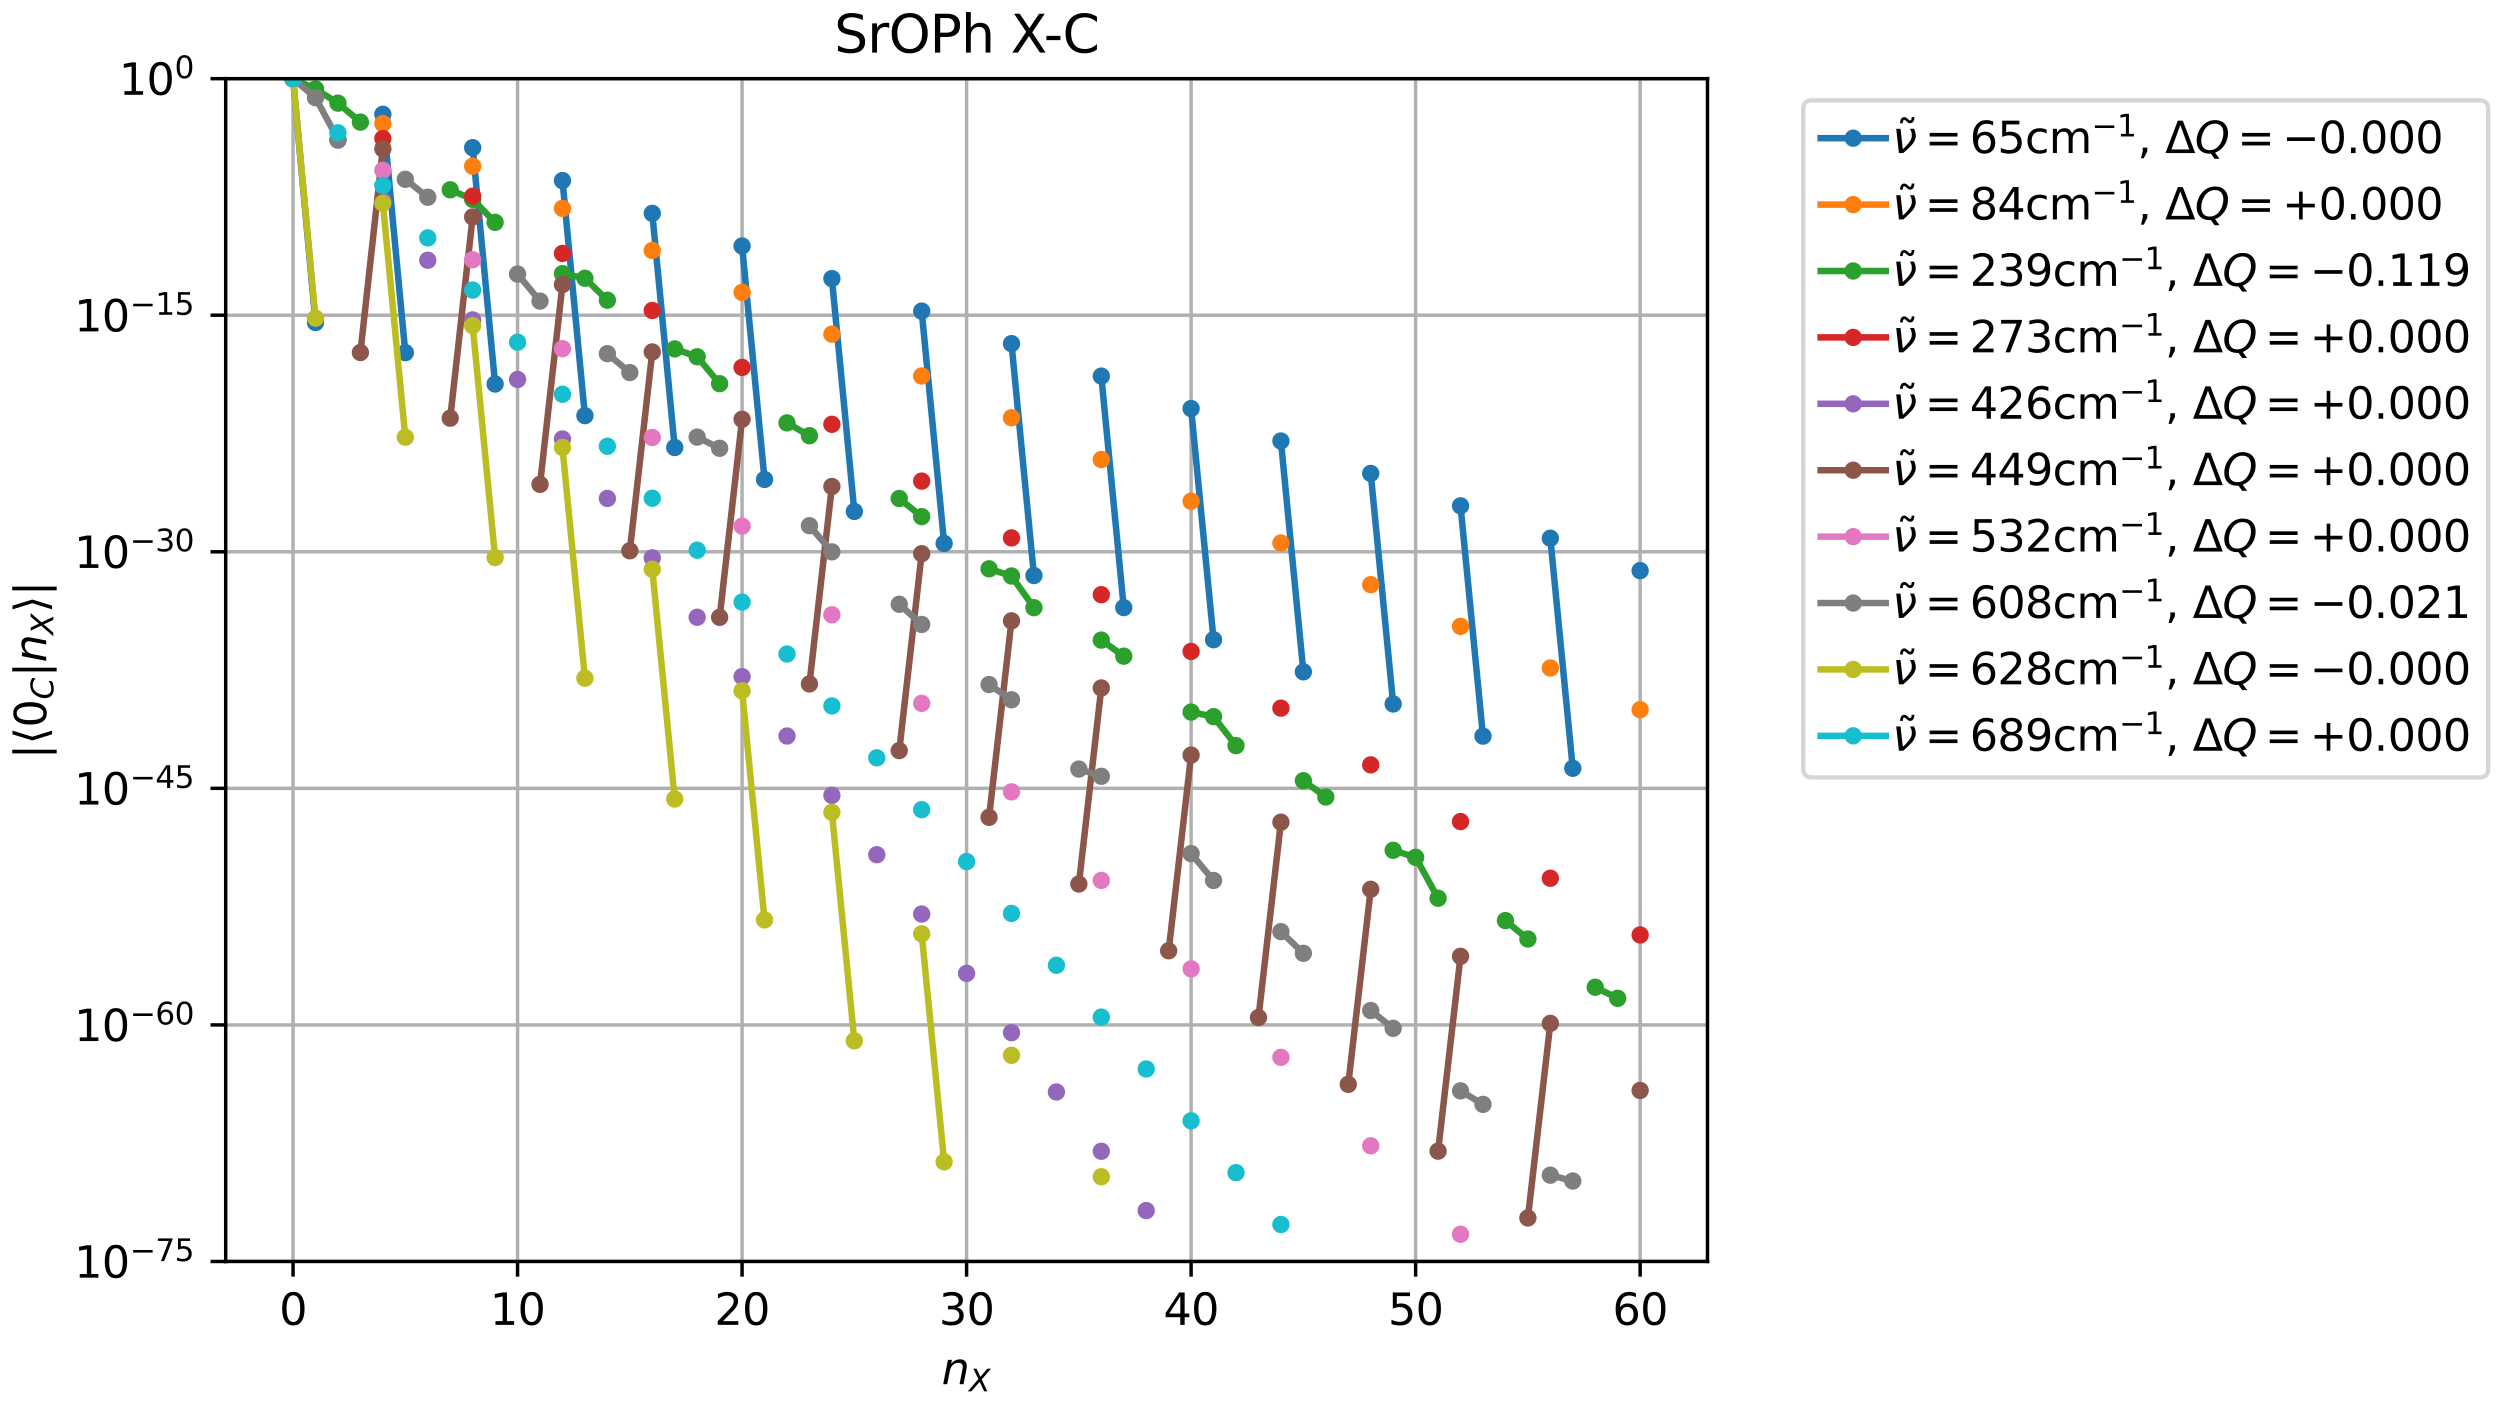 <?xml version="1.0" encoding="utf-8" standalone="no"?>
<!DOCTYPE svg PUBLIC "-//W3C//DTD SVG 1.1//EN"
  "http://www.w3.org/Graphics/SVG/1.1/DTD/svg11.dtd">
<svg xmlns:xlink="http://www.w3.org/1999/xlink" width="576pt" height="324pt" viewBox="0 0 576 324" xmlns="http://www.w3.org/2000/svg" version="1.1">
 <defs>
  <style type="text/css">*{stroke-linejoin: round; stroke-linecap: butt}</style>
 </defs>
 <g id="figure_1">
  <g id="patch_1">
   <path d="M 0 324 
L 576 324 
L 576 0 
L 0 0 
z
" style="fill: #ffffff"/>
  </g>
  <g id="axes_1">
   <g id="patch_2">
    <path d="M 52 290.644 
L 393.406 290.644 
L 393.406 18.118 
L 52 18.118 
z
" style="fill: #ffffff"/>
   </g>
   <g id="matplotlib.axis_1">
    <g id="xtick_1">
     <g id="line2d_1">
      <path d="M 67.519 290.644 
L 67.519 18.118 
" clip-path="url(#p835bc9cf1f)" style="fill: none; stroke: #b0b0b0; stroke-width: 0.8; stroke-linecap: square"/>
     </g>
     <g id="line2d_2">
      <defs>
       <path id="mb0b68f9c0f" d="M 0 0 
L 0 3.5 
" style="stroke: #000000; stroke-width: 0.8"/>
      </defs>
      <g>
       <use xlink:href="#mb0b68f9c0f" x="67.519" y="290.644" style="stroke: #000000; stroke-width: 0.8"/>
      </g>
     </g>
     <g id="text_1">
      <!-- 0 -->
      <g transform="translate(64.337 305.242) scale(0.1 -0.1)">
       <defs>
        <path id="DejaVuSans-30" d="M 2034 4250 
Q 1547 4250 1301 3770 
Q 1056 3291 1056 2328 
Q 1056 1369 1301 889 
Q 1547 409 2034 409 
Q 2525 409 2770 889 
Q 3016 1369 3016 2328 
Q 3016 3291 2770 3770 
Q 2525 4250 2034 4250 
z
M 2034 4750 
Q 2819 4750 3233 4129 
Q 3647 3509 3647 2328 
Q 3647 1150 3233 529 
Q 2819 -91 2034 -91 
Q 1250 -91 836 529 
Q 422 1150 422 2328 
Q 422 3509 836 4129 
Q 1250 4750 2034 4750 
z
" transform="scale(0.016)"/>
       </defs>
       <use xlink:href="#DejaVuSans-30"/>
      </g>
     </g>
    </g>
    <g id="xtick_2">
     <g id="line2d_3">
      <path d="M 119.247 290.644 
L 119.247 18.118 
" clip-path="url(#p835bc9cf1f)" style="fill: none; stroke: #b0b0b0; stroke-width: 0.8; stroke-linecap: square"/>
     </g>
     <g id="line2d_4">
      <g>
       <use xlink:href="#mb0b68f9c0f" x="119.247" y="290.644" style="stroke: #000000; stroke-width: 0.8"/>
      </g>
     </g>
     <g id="text_2">
      <!-- 10 -->
      <g transform="translate(112.884 305.242) scale(0.1 -0.1)">
       <defs>
        <path id="DejaVuSans-31" d="M 794 531 
L 1825 531 
L 1825 4091 
L 703 3866 
L 703 4441 
L 1819 4666 
L 2450 4666 
L 2450 531 
L 3481 531 
L 3481 0 
L 794 0 
L 794 531 
z
" transform="scale(0.016)"/>
       </defs>
       <use xlink:href="#DejaVuSans-31"/>
       <use xlink:href="#DejaVuSans-30" transform="translate(63.623 0)"/>
      </g>
     </g>
    </g>
    <g id="xtick_3">
     <g id="line2d_5">
      <path d="M 170.975 290.644 
L 170.975 18.118 
" clip-path="url(#p835bc9cf1f)" style="fill: none; stroke: #b0b0b0; stroke-width: 0.8; stroke-linecap: square"/>
     </g>
     <g id="line2d_6">
      <g>
       <use xlink:href="#mb0b68f9c0f" x="170.975" y="290.644" style="stroke: #000000; stroke-width: 0.8"/>
      </g>
     </g>
     <g id="text_3">
      <!-- 20 -->
      <g transform="translate(164.612 305.242) scale(0.1 -0.1)">
       <defs>
        <path id="DejaVuSans-32" d="M 1228 531 
L 3431 531 
L 3431 0 
L 469 0 
L 469 531 
Q 828 903 1448 1529 
Q 2069 2156 2228 2338 
Q 2531 2678 2651 2914 
Q 2772 3150 2772 3378 
Q 2772 3750 2511 3984 
Q 2250 4219 1831 4219 
Q 1534 4219 1204 4116 
Q 875 4013 500 3803 
L 500 4441 
Q 881 4594 1212 4672 
Q 1544 4750 1819 4750 
Q 2544 4750 2975 4387 
Q 3406 4025 3406 3419 
Q 3406 3131 3298 2873 
Q 3191 2616 2906 2266 
Q 2828 2175 2409 1742 
Q 1991 1309 1228 531 
z
" transform="scale(0.016)"/>
       </defs>
       <use xlink:href="#DejaVuSans-32"/>
       <use xlink:href="#DejaVuSans-30" transform="translate(63.623 0)"/>
      </g>
     </g>
    </g>
    <g id="xtick_4">
     <g id="line2d_7">
      <path d="M 222.703 290.644 
L 222.703 18.118 
" clip-path="url(#p835bc9cf1f)" style="fill: none; stroke: #b0b0b0; stroke-width: 0.8; stroke-linecap: square"/>
     </g>
     <g id="line2d_8">
      <g>
       <use xlink:href="#mb0b68f9c0f" x="222.703" y="290.644" style="stroke: #000000; stroke-width: 0.8"/>
      </g>
     </g>
     <g id="text_4">
      <!-- 30 -->
      <g transform="translate(216.341 305.242) scale(0.1 -0.1)">
       <defs>
        <path id="DejaVuSans-33" d="M 2597 2516 
Q 3050 2419 3304 2112 
Q 3559 1806 3559 1356 
Q 3559 666 3084 287 
Q 2609 -91 1734 -91 
Q 1441 -91 1130 -33 
Q 819 25 488 141 
L 488 750 
Q 750 597 1062 519 
Q 1375 441 1716 441 
Q 2309 441 2620 675 
Q 2931 909 2931 1356 
Q 2931 1769 2642 2001 
Q 2353 2234 1838 2234 
L 1294 2234 
L 1294 2753 
L 1863 2753 
Q 2328 2753 2575 2939 
Q 2822 3125 2822 3475 
Q 2822 3834 2567 4026 
Q 2313 4219 1838 4219 
Q 1578 4219 1281 4162 
Q 984 4106 628 3988 
L 628 4550 
Q 988 4650 1302 4700 
Q 1616 4750 1894 4750 
Q 2613 4750 3031 4423 
Q 3450 4097 3450 3541 
Q 3450 3153 3228 2886 
Q 3006 2619 2597 2516 
z
" transform="scale(0.016)"/>
       </defs>
       <use xlink:href="#DejaVuSans-33"/>
       <use xlink:href="#DejaVuSans-30" transform="translate(63.623 0)"/>
      </g>
     </g>
    </g>
    <g id="xtick_5">
     <g id="line2d_9">
      <path d="M 274.431 290.644 
L 274.431 18.118 
" clip-path="url(#p835bc9cf1f)" style="fill: none; stroke: #b0b0b0; stroke-width: 0.8; stroke-linecap: square"/>
     </g>
     <g id="line2d_10">
      <g>
       <use xlink:href="#mb0b68f9c0f" x="274.431" y="290.644" style="stroke: #000000; stroke-width: 0.8"/>
      </g>
     </g>
     <g id="text_5">
      <!-- 40 -->
      <g transform="translate(268.069 305.242) scale(0.1 -0.1)">
       <defs>
        <path id="DejaVuSans-34" d="M 2419 4116 
L 825 1625 
L 2419 1625 
L 2419 4116 
z
M 2253 4666 
L 3047 4666 
L 3047 1625 
L 3713 1625 
L 3713 1100 
L 3047 1100 
L 3047 0 
L 2419 0 
L 2419 1100 
L 313 1100 
L 313 1709 
L 2253 4666 
z
" transform="scale(0.016)"/>
       </defs>
       <use xlink:href="#DejaVuSans-34"/>
       <use xlink:href="#DejaVuSans-30" transform="translate(63.623 0)"/>
      </g>
     </g>
    </g>
    <g id="xtick_6">
     <g id="line2d_11">
      <path d="M 326.159 290.644 
L 326.159 18.118 
" clip-path="url(#p835bc9cf1f)" style="fill: none; stroke: #b0b0b0; stroke-width: 0.8; stroke-linecap: square"/>
     </g>
     <g id="line2d_12">
      <g>
       <use xlink:href="#mb0b68f9c0f" x="326.159" y="290.644" style="stroke: #000000; stroke-width: 0.8"/>
      </g>
     </g>
     <g id="text_6">
      <!-- 50 -->
      <g transform="translate(319.797 305.242) scale(0.1 -0.1)">
       <defs>
        <path id="DejaVuSans-35" d="M 691 4666 
L 3169 4666 
L 3169 4134 
L 1269 4134 
L 1269 2991 
Q 1406 3038 1543 3061 
Q 1681 3084 1819 3084 
Q 2600 3084 3056 2656 
Q 3513 2228 3513 1497 
Q 3513 744 3044 326 
Q 2575 -91 1722 -91 
Q 1428 -91 1123 -41 
Q 819 9 494 109 
L 494 744 
Q 775 591 1075 516 
Q 1375 441 1709 441 
Q 2250 441 2565 725 
Q 2881 1009 2881 1497 
Q 2881 1984 2565 2268 
Q 2250 2553 1709 2553 
Q 1456 2553 1204 2497 
Q 953 2441 691 2322 
L 691 4666 
z
" transform="scale(0.016)"/>
       </defs>
       <use xlink:href="#DejaVuSans-35"/>
       <use xlink:href="#DejaVuSans-30" transform="translate(63.623 0)"/>
      </g>
     </g>
    </g>
    <g id="xtick_7">
     <g id="line2d_13">
      <path d="M 377.887 290.644 
L 377.887 18.118 
" clip-path="url(#p835bc9cf1f)" style="fill: none; stroke: #b0b0b0; stroke-width: 0.8; stroke-linecap: square"/>
     </g>
     <g id="line2d_14">
      <g>
       <use xlink:href="#mb0b68f9c0f" x="377.887" y="290.644" style="stroke: #000000; stroke-width: 0.8"/>
      </g>
     </g>
     <g id="text_7">
      <!-- 60 -->
      <g transform="translate(371.525 305.242) scale(0.1 -0.1)">
       <defs>
        <path id="DejaVuSans-36" d="M 2113 2584 
Q 1688 2584 1439 2293 
Q 1191 2003 1191 1497 
Q 1191 994 1439 701 
Q 1688 409 2113 409 
Q 2538 409 2786 701 
Q 3034 994 3034 1497 
Q 3034 2003 2786 2293 
Q 2538 2584 2113 2584 
z
M 3366 4563 
L 3366 3988 
Q 3128 4100 2886 4159 
Q 2644 4219 2406 4219 
Q 1781 4219 1451 3797 
Q 1122 3375 1075 2522 
Q 1259 2794 1537 2939 
Q 1816 3084 2150 3084 
Q 2853 3084 3261 2657 
Q 3669 2231 3669 1497 
Q 3669 778 3244 343 
Q 2819 -91 2113 -91 
Q 1303 -91 875 529 
Q 447 1150 447 2328 
Q 447 3434 972 4092 
Q 1497 4750 2381 4750 
Q 2619 4750 2861 4703 
Q 3103 4656 3366 4563 
z
" transform="scale(0.016)"/>
       </defs>
       <use xlink:href="#DejaVuSans-36"/>
       <use xlink:href="#DejaVuSans-30" transform="translate(63.623 0)"/>
      </g>
     </g>
    </g>
    <g id="text_8">
     <!-- $n_X$ -->
     <g transform="translate(216.953 318.92) scale(0.1 -0.1)">
      <defs>
       <path id="DejaVuSans-Oblique-6e" d="M 3566 2113 
L 3156 0 
L 2578 0 
L 2988 2091 
Q 3016 2238 3031 2350 
Q 3047 2463 3047 2528 
Q 3047 2791 2881 2937 
Q 2716 3084 2419 3084 
Q 1956 3084 1622 2776 
Q 1288 2469 1184 1941 
L 800 0 
L 225 0 
L 903 3500 
L 1478 3500 
L 1363 2950 
Q 1603 3253 1940 3418 
Q 2278 3584 2650 3584 
Q 3113 3584 3367 3334 
Q 3622 3084 3622 2631 
Q 3622 2519 3608 2391 
Q 3594 2263 3566 2113 
z
" transform="scale(0.016)"/>
       <path id="DejaVuSans-Oblique-58" d="M 878 4666 
L 1516 4666 
L 2316 2981 
L 3763 4666 
L 4500 4666 
L 2578 2438 
L 3738 0 
L 3103 0 
L 2163 1966 
L 459 0 
L -275 0 
L 1906 2509 
L 878 4666 
z
" transform="scale(0.016)"/>
      </defs>
      <use xlink:href="#DejaVuSans-Oblique-6e"/>
      <use xlink:href="#DejaVuSans-Oblique-58" transform="translate(63.379 -16.406) scale(0.7)"/>
     </g>
    </g>
   </g>
   <g id="matplotlib.axis_2">
    <g id="ytick_1">
     <g id="line2d_15">
      <path d="M 52 18.118 
L 393.406 18.118 
" clip-path="url(#p835bc9cf1f)" style="fill: none; stroke: #b0b0b0; stroke-width: 0.8; stroke-linecap: square"/>
     </g>
     <g id="line2d_16">
      <defs>
       <path id="m90c9183811" d="M 0 0 
L -3.5 0 
" style="stroke: #000000; stroke-width: 0.8"/>
      </defs>
      <g>
       <use xlink:href="#m90c9183811" x="52" y="18.118" style="stroke: #000000; stroke-width: 0.8"/>
      </g>
     </g>
     <g id="text_9">
      <!-- $\mathdefault{10^{0}}$ -->
      <g transform="translate(27.4 21.918) scale(0.1 -0.1)">
       <use xlink:href="#DejaVuSans-31" transform="translate(0 0.766)"/>
       <use xlink:href="#DejaVuSans-30" transform="translate(63.623 0.766)"/>
       <use xlink:href="#DejaVuSans-30" transform="translate(128.203 39.047) scale(0.7)"/>
      </g>
     </g>
    </g>
    <g id="ytick_2">
     <g id="line2d_17">
      <path d="M 52 72.623 
L 393.406 72.623 
" clip-path="url(#p835bc9cf1f)" style="fill: none; stroke: #b0b0b0; stroke-width: 0.8; stroke-linecap: square"/>
     </g>
     <g id="line2d_18">
      <g>
       <use xlink:href="#m90c9183811" x="52" y="72.623" style="stroke: #000000; stroke-width: 0.8"/>
      </g>
     </g>
     <g id="text_10">
      <!-- $\mathdefault{10^{-15}}$ -->
      <g transform="translate(17.1 76.423) scale(0.1 -0.1)">
       <defs>
        <path id="DejaVuSans-2212" d="M 678 2272 
L 4684 2272 
L 4684 1741 
L 678 1741 
L 678 2272 
z
" transform="scale(0.016)"/>
       </defs>
       <use xlink:href="#DejaVuSans-31" transform="translate(0 0.684)"/>
       <use xlink:href="#DejaVuSans-30" transform="translate(63.623 0.684)"/>
       <use xlink:href="#DejaVuSans-2212" transform="translate(128.203 38.966) scale(0.7)"/>
       <use xlink:href="#DejaVuSans-31" transform="translate(186.855 38.966) scale(0.7)"/>
       <use xlink:href="#DejaVuSans-35" transform="translate(231.392 38.966) scale(0.7)"/>
      </g>
     </g>
    </g>
    <g id="ytick_3">
     <g id="line2d_19">
      <path d="M 52 127.128 
L 393.406 127.128 
" clip-path="url(#p835bc9cf1f)" style="fill: none; stroke: #b0b0b0; stroke-width: 0.8; stroke-linecap: square"/>
     </g>
     <g id="line2d_20">
      <g>
       <use xlink:href="#m90c9183811" x="52" y="127.128" style="stroke: #000000; stroke-width: 0.8"/>
      </g>
     </g>
     <g id="text_11">
      <!-- $\mathdefault{10^{-30}}$ -->
      <g transform="translate(17.1 130.928) scale(0.1 -0.1)">
       <use xlink:href="#DejaVuSans-31" transform="translate(0 0.766)"/>
       <use xlink:href="#DejaVuSans-30" transform="translate(63.623 0.766)"/>
       <use xlink:href="#DejaVuSans-2212" transform="translate(128.203 39.047) scale(0.7)"/>
       <use xlink:href="#DejaVuSans-33" transform="translate(186.855 39.047) scale(0.7)"/>
       <use xlink:href="#DejaVuSans-30" transform="translate(231.392 39.047) scale(0.7)"/>
      </g>
     </g>
    </g>
    <g id="ytick_4">
     <g id="line2d_21">
      <path d="M 52 181.633 
L 393.406 181.633 
" clip-path="url(#p835bc9cf1f)" style="fill: none; stroke: #b0b0b0; stroke-width: 0.8; stroke-linecap: square"/>
     </g>
     <g id="line2d_22">
      <g>
       <use xlink:href="#m90c9183811" x="52" y="181.633" style="stroke: #000000; stroke-width: 0.8"/>
      </g>
     </g>
     <g id="text_12">
      <!-- $\mathdefault{10^{-45}}$ -->
      <g transform="translate(17.1 185.433) scale(0.1 -0.1)">
       <use xlink:href="#DejaVuSans-31" transform="translate(0 0.684)"/>
       <use xlink:href="#DejaVuSans-30" transform="translate(63.623 0.684)"/>
       <use xlink:href="#DejaVuSans-2212" transform="translate(128.203 38.966) scale(0.7)"/>
       <use xlink:href="#DejaVuSans-34" transform="translate(186.855 38.966) scale(0.7)"/>
       <use xlink:href="#DejaVuSans-35" transform="translate(231.392 38.966) scale(0.7)"/>
      </g>
     </g>
    </g>
    <g id="ytick_5">
     <g id="line2d_23">
      <path d="M 52 236.138 
L 393.406 236.138 
" clip-path="url(#p835bc9cf1f)" style="fill: none; stroke: #b0b0b0; stroke-width: 0.8; stroke-linecap: square"/>
     </g>
     <g id="line2d_24">
      <g>
       <use xlink:href="#m90c9183811" x="52" y="236.138" style="stroke: #000000; stroke-width: 0.8"/>
      </g>
     </g>
     <g id="text_13">
      <!-- $\mathdefault{10^{-60}}$ -->
      <g transform="translate(17.1 239.938) scale(0.1 -0.1)">
       <use xlink:href="#DejaVuSans-31" transform="translate(0 0.766)"/>
       <use xlink:href="#DejaVuSans-30" transform="translate(63.623 0.766)"/>
       <use xlink:href="#DejaVuSans-2212" transform="translate(128.203 39.047) scale(0.7)"/>
       <use xlink:href="#DejaVuSans-36" transform="translate(186.855 39.047) scale(0.7)"/>
       <use xlink:href="#DejaVuSans-30" transform="translate(231.392 39.047) scale(0.7)"/>
      </g>
     </g>
    </g>
    <g id="ytick_6">
     <g id="line2d_25">
      <path d="M 52 290.644 
L 393.406 290.644 
" clip-path="url(#p835bc9cf1f)" style="fill: none; stroke: #b0b0b0; stroke-width: 0.8; stroke-linecap: square"/>
     </g>
     <g id="line2d_26">
      <g>
       <use xlink:href="#m90c9183811" x="52" y="290.644" style="stroke: #000000; stroke-width: 0.8"/>
      </g>
     </g>
     <g id="text_14">
      <!-- $\mathdefault{10^{-75}}$ -->
      <g transform="translate(17.1 294.443) scale(0.1 -0.1)">
       <defs>
        <path id="DejaVuSans-37" d="M 525 4666 
L 3525 4666 
L 3525 4397 
L 1831 0 
L 1172 0 
L 2766 4134 
L 525 4134 
L 525 4666 
z
" transform="scale(0.016)"/>
       </defs>
       <use xlink:href="#DejaVuSans-31" transform="translate(0 0.684)"/>
       <use xlink:href="#DejaVuSans-30" transform="translate(63.623 0.684)"/>
       <use xlink:href="#DejaVuSans-2212" transform="translate(128.203 38.966) scale(0.7)"/>
       <use xlink:href="#DejaVuSans-37" transform="translate(186.855 38.966) scale(0.7)"/>
       <use xlink:href="#DejaVuSans-35" transform="translate(231.392 38.966) scale(0.7)"/>
      </g>
     </g>
    </g>
    <g id="text_15">
     <!-- $|\langle 0_{C}| n_{X} \rangle |$ -->
     <g transform="translate(10.7 174.881) rotate(-90) scale(0.1 -0.1)">
      <defs>
       <path id="DejaVuSans-7c" d="M 1344 4891 
L 1344 -1509 
L 813 -1509 
L 813 4891 
L 1344 4891 
z
" transform="scale(0.016)"/>
       <path id="DejaVuSans-27e8" d="M 572 2006 
L 1453 4856 
L 1984 4856 
L 1103 2006 
L 1984 -844 
L 1453 -844 
L 572 2006 
z
" transform="scale(0.016)"/>
       <path id="DejaVuSans-Oblique-43" d="M 4447 4306 
L 4319 3641 
Q 4019 3944 3683 4091 
Q 3347 4238 2956 4238 
Q 2422 4238 2017 3981 
Q 1613 3725 1319 3200 
Q 1131 2863 1032 2486 
Q 934 2109 934 1728 
Q 934 1091 1264 756 
Q 1594 422 2222 422 
Q 2656 422 3056 561 
Q 3456 700 3834 978 
L 3688 231 
Q 3316 72 2936 -9 
Q 2556 -91 2175 -91 
Q 1278 -91 773 396 
Q 269 884 269 1753 
Q 269 2309 461 2846 
Q 653 3384 1013 3828 
Q 1394 4300 1883 4525 
Q 2372 4750 3022 4750 
Q 3422 4750 3780 4639 
Q 4138 4528 4447 4306 
z
" transform="scale(0.016)"/>
       <path id="DejaVuSans-27e9" d="M 1925 2006 
L 1044 -844 
L 513 -844 
L 1394 2006 
L 513 4856 
L 1044 4856 
L 1925 2006 
z
" transform="scale(0.016)"/>
      </defs>
      <use xlink:href="#DejaVuSans-7c" transform="translate(0 0.578)"/>
      <use xlink:href="#DejaVuSans-27e8" transform="translate(33.691 0.578)"/>
      <use xlink:href="#DejaVuSans-30" transform="translate(72.705 0.578)"/>
      <use xlink:href="#DejaVuSans-Oblique-43" transform="translate(137.285 -15.828) scale(0.7)"/>
      <use xlink:href="#DejaVuSans-7c" transform="translate(188.896 0.578)"/>
      <use xlink:href="#DejaVuSans-Oblique-6e" transform="translate(222.588 0.578)"/>
      <use xlink:href="#DejaVuSans-Oblique-58" transform="translate(285.967 -15.828) scale(0.7)"/>
      <use xlink:href="#DejaVuSans-27e9" transform="translate(336.655 0.578)"/>
      <use xlink:href="#DejaVuSans-7c" transform="translate(375.669 0.578)"/>
     </g>
    </g>
   </g>
   <g id="line2d_27">
    <path d="M 67.519 18.122 
L 72.691 74.31 
M 88.21 26.333 
L 93.383 81.251 
M 108.901 34.02 
L 114.074 88.474 
M 129.592 41.609 
L 134.765 95.773 
M 150.284 49.155 
L 155.456 103.108 
M 170.975 56.678 
L 176.148 110.464 
M 191.666 64.186 
L 196.839 117.834 
M 212.357 71.682 
L 217.53 125.213 
M 233.049 79.172 
L 238.221 132.601 
M 253.74 86.655 
L 258.913 139.993 
M 274.431 94.133 
L 279.604 147.391 
M 295.122 101.607 
L 300.295 154.792 
M 315.814 109.078 
L 320.986 162.196 
M 336.505 116.547 
L 341.678 169.602 
M 357.196 124.013 
L 362.369 177.011 
M 377.887 131.477 
" clip-path="url(#p835bc9cf1f)" style="fill: none; stroke: #1f77b4; stroke-width: 1.5; stroke-linecap: square"/>
    <defs>
     <path id="m5481b1cefa" d="M 0 1.5 
C 0.398 1.5 0.779 1.342 1.061 1.061 
C 1.342 0.779 1.5 0.398 1.5 0 
C 1.5 -0.398 1.342 -0.779 1.061 -1.061 
C 0.779 -1.342 0.398 -1.5 0 -1.5 
C -0.398 -1.5 -0.779 -1.342 -1.061 -1.061 
C -1.342 -0.779 -1.5 -0.398 -1.5 0 
C -1.5 0.398 -1.342 0.779 -1.061 1.061 
C -0.779 1.342 -0.398 1.5 0 1.5 
z
" style="stroke: #1f77b4"/>
    </defs>
    <g clip-path="url(#p835bc9cf1f)">
     <use xlink:href="#m5481b1cefa" x="67.519" y="18.122" style="fill: #1f77b4; stroke: #1f77b4"/>
     <use xlink:href="#m5481b1cefa" x="72.691" y="74.31" style="fill: #1f77b4; stroke: #1f77b4"/>
     <use xlink:href="#m5481b1cefa" x="88.21" y="26.333" style="fill: #1f77b4; stroke: #1f77b4"/>
     <use xlink:href="#m5481b1cefa" x="93.383" y="81.251" style="fill: #1f77b4; stroke: #1f77b4"/>
     <use xlink:href="#m5481b1cefa" x="108.901" y="34.02" style="fill: #1f77b4; stroke: #1f77b4"/>
     <use xlink:href="#m5481b1cefa" x="114.074" y="88.474" style="fill: #1f77b4; stroke: #1f77b4"/>
     <use xlink:href="#m5481b1cefa" x="129.592" y="41.609" style="fill: #1f77b4; stroke: #1f77b4"/>
     <use xlink:href="#m5481b1cefa" x="134.765" y="95.773" style="fill: #1f77b4; stroke: #1f77b4"/>
     <use xlink:href="#m5481b1cefa" x="150.284" y="49.155" style="fill: #1f77b4; stroke: #1f77b4"/>
     <use xlink:href="#m5481b1cefa" x="155.456" y="103.108" style="fill: #1f77b4; stroke: #1f77b4"/>
     <use xlink:href="#m5481b1cefa" x="170.975" y="56.678" style="fill: #1f77b4; stroke: #1f77b4"/>
     <use xlink:href="#m5481b1cefa" x="176.148" y="110.464" style="fill: #1f77b4; stroke: #1f77b4"/>
     <use xlink:href="#m5481b1cefa" x="191.666" y="64.186" style="fill: #1f77b4; stroke: #1f77b4"/>
     <use xlink:href="#m5481b1cefa" x="196.839" y="117.834" style="fill: #1f77b4; stroke: #1f77b4"/>
     <use xlink:href="#m5481b1cefa" x="212.357" y="71.682" style="fill: #1f77b4; stroke: #1f77b4"/>
     <use xlink:href="#m5481b1cefa" x="217.53" y="125.213" style="fill: #1f77b4; stroke: #1f77b4"/>
     <use xlink:href="#m5481b1cefa" x="233.049" y="79.172" style="fill: #1f77b4; stroke: #1f77b4"/>
     <use xlink:href="#m5481b1cefa" x="238.221" y="132.601" style="fill: #1f77b4; stroke: #1f77b4"/>
     <use xlink:href="#m5481b1cefa" x="253.74" y="86.655" style="fill: #1f77b4; stroke: #1f77b4"/>
     <use xlink:href="#m5481b1cefa" x="258.913" y="139.993" style="fill: #1f77b4; stroke: #1f77b4"/>
     <use xlink:href="#m5481b1cefa" x="274.431" y="94.133" style="fill: #1f77b4; stroke: #1f77b4"/>
     <use xlink:href="#m5481b1cefa" x="279.604" y="147.391" style="fill: #1f77b4; stroke: #1f77b4"/>
     <use xlink:href="#m5481b1cefa" x="295.122" y="101.607" style="fill: #1f77b4; stroke: #1f77b4"/>
     <use xlink:href="#m5481b1cefa" x="300.295" y="154.792" style="fill: #1f77b4; stroke: #1f77b4"/>
     <use xlink:href="#m5481b1cefa" x="315.814" y="109.078" style="fill: #1f77b4; stroke: #1f77b4"/>
     <use xlink:href="#m5481b1cefa" x="320.986" y="162.196" style="fill: #1f77b4; stroke: #1f77b4"/>
     <use xlink:href="#m5481b1cefa" x="336.505" y="116.547" style="fill: #1f77b4; stroke: #1f77b4"/>
     <use xlink:href="#m5481b1cefa" x="341.678" y="169.602" style="fill: #1f77b4; stroke: #1f77b4"/>
     <use xlink:href="#m5481b1cefa" x="357.196" y="124.013" style="fill: #1f77b4; stroke: #1f77b4"/>
     <use xlink:href="#m5481b1cefa" x="362.369" y="177.011" style="fill: #1f77b4; stroke: #1f77b4"/>
     <use xlink:href="#m5481b1cefa" x="377.887" y="131.477" style="fill: #1f77b4; stroke: #1f77b4"/>
    </g>
   </g>
   <g id="line2d_28">
    <path d="M 67.519 18.119 
M 88.21 28.466 
M 108.901 38.288 
M 129.592 48.013 
M 150.284 57.695 
M 170.975 67.354 
M 191.666 76.997 
M 212.357 86.629 
M 233.049 96.254 
M 253.74 105.873 
M 274.431 115.487 
M 295.122 125.097 
M 315.814 134.704 
M 336.505 144.308 
M 357.196 153.91 
M 377.887 163.51 
" clip-path="url(#p835bc9cf1f)" style="fill: none; stroke: #ff7f0e; stroke-width: 1.5; stroke-linecap: square"/>
    <defs>
     <path id="m6774aa5b96" d="M 0 1.5 
C 0.398 1.5 0.779 1.342 1.061 1.061 
C 1.342 0.779 1.5 0.398 1.5 0 
C 1.5 -0.398 1.342 -0.779 1.061 -1.061 
C 0.779 -1.342 0.398 -1.5 0 -1.5 
C -0.398 -1.5 -0.779 -1.342 -1.061 -1.061 
C -1.342 -0.779 -1.5 -0.398 -1.5 0 
C -1.5 0.398 -1.342 0.779 -1.061 1.061 
C -0.779 1.342 -0.398 1.5 0 1.5 
z
" style="stroke: #ff7f0e"/>
    </defs>
    <g clip-path="url(#p835bc9cf1f)">
     <use xlink:href="#m6774aa5b96" x="67.519" y="18.119" style="fill: #ff7f0e; stroke: #ff7f0e"/>
     <use xlink:href="#m6774aa5b96" x="88.21" y="28.466" style="fill: #ff7f0e; stroke: #ff7f0e"/>
     <use xlink:href="#m6774aa5b96" x="108.901" y="38.288" style="fill: #ff7f0e; stroke: #ff7f0e"/>
     <use xlink:href="#m6774aa5b96" x="129.592" y="48.013" style="fill: #ff7f0e; stroke: #ff7f0e"/>
     <use xlink:href="#m6774aa5b96" x="150.284" y="57.695" style="fill: #ff7f0e; stroke: #ff7f0e"/>
     <use xlink:href="#m6774aa5b96" x="170.975" y="67.354" style="fill: #ff7f0e; stroke: #ff7f0e"/>
     <use xlink:href="#m6774aa5b96" x="191.666" y="76.997" style="fill: #ff7f0e; stroke: #ff7f0e"/>
     <use xlink:href="#m6774aa5b96" x="212.357" y="86.629" style="fill: #ff7f0e; stroke: #ff7f0e"/>
     <use xlink:href="#m6774aa5b96" x="233.049" y="96.254" style="fill: #ff7f0e; stroke: #ff7f0e"/>
     <use xlink:href="#m6774aa5b96" x="253.74" y="105.873" style="fill: #ff7f0e; stroke: #ff7f0e"/>
     <use xlink:href="#m6774aa5b96" x="274.431" y="115.487" style="fill: #ff7f0e; stroke: #ff7f0e"/>
     <use xlink:href="#m6774aa5b96" x="295.122" y="125.097" style="fill: #ff7f0e; stroke: #ff7f0e"/>
     <use xlink:href="#m6774aa5b96" x="315.814" y="134.704" style="fill: #ff7f0e; stroke: #ff7f0e"/>
     <use xlink:href="#m6774aa5b96" x="336.505" y="144.308" style="fill: #ff7f0e; stroke: #ff7f0e"/>
     <use xlink:href="#m6774aa5b96" x="357.196" y="153.91" style="fill: #ff7f0e; stroke: #ff7f0e"/>
     <use xlink:href="#m6774aa5b96" x="377.887" y="163.51" style="fill: #ff7f0e; stroke: #ff7f0e"/>
    </g>
   </g>
   <g id="line2d_29">
    <path d="M 67.519 18.158 
L 72.691 20.505 
L 77.864 23.763 
L 83.037 28.135 
M 103.728 43.728 
L 108.901 45.939 
L 114.074 51.231 
M 129.592 63.053 
L 134.765 64.11 
L 139.938 69.168 
M 155.456 80.386 
L 160.629 82.193 
L 165.802 88.398 
M 181.321 97.431 
L 186.493 100.387 
M 207.185 114.85 
L 212.357 119.03 
M 227.876 131.057 
L 233.049 132.707 
L 238.221 140.006 
M 253.74 147.48 
L 258.913 151.18 
M 274.431 164.066 
L 279.604 165.12 
L 284.777 171.794 
M 300.295 179.873 
L 305.468 183.636 
M 320.986 195.915 
L 326.159 197.532 
L 331.332 206.956 
M 346.85 212.103 
L 352.023 216.35 
M 367.542 227.458 
L 372.715 230.009 
" clip-path="url(#p835bc9cf1f)" style="fill: none; stroke: #2ca02c; stroke-width: 1.5; stroke-linecap: square"/>
    <defs>
     <path id="m28f5b6f412" d="M 0 1.5 
C 0.398 1.5 0.779 1.342 1.061 1.061 
C 1.342 0.779 1.5 0.398 1.5 0 
C 1.5 -0.398 1.342 -0.779 1.061 -1.061 
C 0.779 -1.342 0.398 -1.5 0 -1.5 
C -0.398 -1.5 -0.779 -1.342 -1.061 -1.061 
C -1.342 -0.779 -1.5 -0.398 -1.5 0 
C -1.5 0.398 -1.342 0.779 -1.061 1.061 
C -0.779 1.342 -0.398 1.5 0 1.5 
z
" style="stroke: #2ca02c"/>
    </defs>
    <g clip-path="url(#p835bc9cf1f)">
     <use xlink:href="#m28f5b6f412" x="67.519" y="18.158" style="fill: #2ca02c; stroke: #2ca02c"/>
     <use xlink:href="#m28f5b6f412" x="72.691" y="20.505" style="fill: #2ca02c; stroke: #2ca02c"/>
     <use xlink:href="#m28f5b6f412" x="77.864" y="23.763" style="fill: #2ca02c; stroke: #2ca02c"/>
     <use xlink:href="#m28f5b6f412" x="83.037" y="28.135" style="fill: #2ca02c; stroke: #2ca02c"/>
     <use xlink:href="#m28f5b6f412" x="103.728" y="43.728" style="fill: #2ca02c; stroke: #2ca02c"/>
     <use xlink:href="#m28f5b6f412" x="108.901" y="45.939" style="fill: #2ca02c; stroke: #2ca02c"/>
     <use xlink:href="#m28f5b6f412" x="114.074" y="51.231" style="fill: #2ca02c; stroke: #2ca02c"/>
     <use xlink:href="#m28f5b6f412" x="129.592" y="63.053" style="fill: #2ca02c; stroke: #2ca02c"/>
     <use xlink:href="#m28f5b6f412" x="134.765" y="64.11" style="fill: #2ca02c; stroke: #2ca02c"/>
     <use xlink:href="#m28f5b6f412" x="139.938" y="69.168" style="fill: #2ca02c; stroke: #2ca02c"/>
     <use xlink:href="#m28f5b6f412" x="155.456" y="80.386" style="fill: #2ca02c; stroke: #2ca02c"/>
     <use xlink:href="#m28f5b6f412" x="160.629" y="82.193" style="fill: #2ca02c; stroke: #2ca02c"/>
     <use xlink:href="#m28f5b6f412" x="165.802" y="88.398" style="fill: #2ca02c; stroke: #2ca02c"/>
     <use xlink:href="#m28f5b6f412" x="181.321" y="97.431" style="fill: #2ca02c; stroke: #2ca02c"/>
     <use xlink:href="#m28f5b6f412" x="186.493" y="100.387" style="fill: #2ca02c; stroke: #2ca02c"/>
     <use xlink:href="#m28f5b6f412" x="207.185" y="114.85" style="fill: #2ca02c; stroke: #2ca02c"/>
     <use xlink:href="#m28f5b6f412" x="212.357" y="119.03" style="fill: #2ca02c; stroke: #2ca02c"/>
     <use xlink:href="#m28f5b6f412" x="227.876" y="131.057" style="fill: #2ca02c; stroke: #2ca02c"/>
     <use xlink:href="#m28f5b6f412" x="233.049" y="132.707" style="fill: #2ca02c; stroke: #2ca02c"/>
     <use xlink:href="#m28f5b6f412" x="238.221" y="140.006" style="fill: #2ca02c; stroke: #2ca02c"/>
     <use xlink:href="#m28f5b6f412" x="253.74" y="147.48" style="fill: #2ca02c; stroke: #2ca02c"/>
     <use xlink:href="#m28f5b6f412" x="258.913" y="151.18" style="fill: #2ca02c; stroke: #2ca02c"/>
     <use xlink:href="#m28f5b6f412" x="274.431" y="164.066" style="fill: #2ca02c; stroke: #2ca02c"/>
     <use xlink:href="#m28f5b6f412" x="279.604" y="165.12" style="fill: #2ca02c; stroke: #2ca02c"/>
     <use xlink:href="#m28f5b6f412" x="284.777" y="171.794" style="fill: #2ca02c; stroke: #2ca02c"/>
     <use xlink:href="#m28f5b6f412" x="300.295" y="179.873" style="fill: #2ca02c; stroke: #2ca02c"/>
     <use xlink:href="#m28f5b6f412" x="305.468" y="183.636" style="fill: #2ca02c; stroke: #2ca02c"/>
     <use xlink:href="#m28f5b6f412" x="320.986" y="195.915" style="fill: #2ca02c; stroke: #2ca02c"/>
     <use xlink:href="#m28f5b6f412" x="326.159" y="197.532" style="fill: #2ca02c; stroke: #2ca02c"/>
     <use xlink:href="#m28f5b6f412" x="331.332" y="206.956" style="fill: #2ca02c; stroke: #2ca02c"/>
     <use xlink:href="#m28f5b6f412" x="346.85" y="212.103" style="fill: #2ca02c; stroke: #2ca02c"/>
     <use xlink:href="#m28f5b6f412" x="352.023" y="216.35" style="fill: #2ca02c; stroke: #2ca02c"/>
     <use xlink:href="#m28f5b6f412" x="367.542" y="227.458" style="fill: #2ca02c; stroke: #2ca02c"/>
     <use xlink:href="#m28f5b6f412" x="372.715" y="230.009" style="fill: #2ca02c; stroke: #2ca02c"/>
    </g>
   </g>
   <g id="line2d_30">
    <path d="M 67.519 18.118 
M 88.21 31.926 
M 108.901 45.208 
M 129.592 58.393 
M 150.284 71.535 
M 170.975 84.654 
M 191.666 97.757 
M 212.357 110.85 
M 233.049 123.935 
M 253.74 137.014 
M 274.431 150.088 
M 295.122 163.158 
M 315.814 176.225 
M 336.505 189.289 
M 357.196 202.351 
M 377.887 215.411 
" clip-path="url(#p835bc9cf1f)" style="fill: none; stroke: #d62728; stroke-width: 1.5; stroke-linecap: square"/>
    <defs>
     <path id="mb2ca4b570a" d="M 0 1.5 
C 0.398 1.5 0.779 1.342 1.061 1.061 
C 1.342 0.779 1.5 0.398 1.5 0 
C 1.5 -0.398 1.342 -0.779 1.061 -1.061 
C 0.779 -1.342 0.398 -1.5 0 -1.5 
C -0.398 -1.5 -0.779 -1.342 -1.061 -1.061 
C -1.342 -0.779 -1.5 -0.398 -1.5 0 
C -1.5 0.398 -1.342 0.779 -1.061 1.061 
C -0.779 1.342 -0.398 1.5 0 1.5 
z
" style="stroke: #d62728"/>
    </defs>
    <g clip-path="url(#p835bc9cf1f)">
     <use xlink:href="#mb2ca4b570a" x="67.519" y="18.118" style="fill: #d62728; stroke: #d62728"/>
     <use xlink:href="#mb2ca4b570a" x="88.21" y="31.926" style="fill: #d62728; stroke: #d62728"/>
     <use xlink:href="#mb2ca4b570a" x="108.901" y="45.208" style="fill: #d62728; stroke: #d62728"/>
     <use xlink:href="#mb2ca4b570a" x="129.592" y="58.393" style="fill: #d62728; stroke: #d62728"/>
     <use xlink:href="#mb2ca4b570a" x="150.284" y="71.535" style="fill: #d62728; stroke: #d62728"/>
     <use xlink:href="#mb2ca4b570a" x="170.975" y="84.654" style="fill: #d62728; stroke: #d62728"/>
     <use xlink:href="#mb2ca4b570a" x="191.666" y="97.757" style="fill: #d62728; stroke: #d62728"/>
     <use xlink:href="#mb2ca4b570a" x="212.357" y="110.85" style="fill: #d62728; stroke: #d62728"/>
     <use xlink:href="#mb2ca4b570a" x="233.049" y="123.935" style="fill: #d62728; stroke: #d62728"/>
     <use xlink:href="#mb2ca4b570a" x="253.74" y="137.014" style="fill: #d62728; stroke: #d62728"/>
     <use xlink:href="#mb2ca4b570a" x="274.431" y="150.088" style="fill: #d62728; stroke: #d62728"/>
     <use xlink:href="#mb2ca4b570a" x="295.122" y="163.158" style="fill: #d62728; stroke: #d62728"/>
     <use xlink:href="#mb2ca4b570a" x="315.814" y="176.225" style="fill: #d62728; stroke: #d62728"/>
     <use xlink:href="#mb2ca4b570a" x="336.505" y="189.289" style="fill: #d62728; stroke: #d62728"/>
     <use xlink:href="#mb2ca4b570a" x="357.196" y="202.351" style="fill: #d62728; stroke: #d62728"/>
     <use xlink:href="#mb2ca4b570a" x="377.887" y="215.411" style="fill: #d62728; stroke: #d62728"/>
    </g>
   </g>
   <g id="line2d_31">
    <path d="M 67.519 18.118 
M 77.864 32.306 
M 88.21 46.174 
M 98.556 59.959 
M 108.901 73.706 
M 119.247 87.43 
M 129.592 101.14 
M 139.938 114.839 
M 150.284 128.531 
M 160.629 142.217 
M 170.975 155.899 
M 181.321 169.577 
M 191.666 183.251 
M 202.012 196.923 
M 212.357 210.593 
M 222.703 224.261 
M 233.049 237.927 
M 243.394 251.592 
M 253.74 265.255 
M 264.086 278.917 
" clip-path="url(#p835bc9cf1f)" style="fill: none; stroke: #9467bd; stroke-width: 1.5; stroke-linecap: square"/>
    <defs>
     <path id="med836c12e7" d="M 0 1.5 
C 0.398 1.5 0.779 1.342 1.061 1.061 
C 1.342 0.779 1.5 0.398 1.5 0 
C 1.5 -0.398 1.342 -0.779 1.061 -1.061 
C 0.779 -1.342 0.398 -1.5 0 -1.5 
C -0.398 -1.5 -0.779 -1.342 -1.061 -1.061 
C -1.342 -0.779 -1.5 -0.398 -1.5 0 
C -1.5 0.398 -1.342 0.779 -1.061 1.061 
C -0.779 1.342 -0.398 1.5 0 1.5 
z
" style="stroke: #9467bd"/>
    </defs>
    <g clip-path="url(#p835bc9cf1f)">
     <use xlink:href="#med836c12e7" x="67.519" y="18.118" style="fill: #9467bd; stroke: #9467bd"/>
     <use xlink:href="#med836c12e7" x="77.864" y="32.306" style="fill: #9467bd; stroke: #9467bd"/>
     <use xlink:href="#med836c12e7" x="88.21" y="46.174" style="fill: #9467bd; stroke: #9467bd"/>
     <use xlink:href="#med836c12e7" x="98.556" y="59.959" style="fill: #9467bd; stroke: #9467bd"/>
     <use xlink:href="#med836c12e7" x="108.901" y="73.706" style="fill: #9467bd; stroke: #9467bd"/>
     <use xlink:href="#med836c12e7" x="119.247" y="87.43" style="fill: #9467bd; stroke: #9467bd"/>
     <use xlink:href="#med836c12e7" x="129.592" y="101.14" style="fill: #9467bd; stroke: #9467bd"/>
     <use xlink:href="#med836c12e7" x="139.938" y="114.839" style="fill: #9467bd; stroke: #9467bd"/>
     <use xlink:href="#med836c12e7" x="150.284" y="128.531" style="fill: #9467bd; stroke: #9467bd"/>
     <use xlink:href="#med836c12e7" x="160.629" y="142.217" style="fill: #9467bd; stroke: #9467bd"/>
     <use xlink:href="#med836c12e7" x="170.975" y="155.899" style="fill: #9467bd; stroke: #9467bd"/>
     <use xlink:href="#med836c12e7" x="181.321" y="169.577" style="fill: #9467bd; stroke: #9467bd"/>
     <use xlink:href="#med836c12e7" x="191.666" y="183.251" style="fill: #9467bd; stroke: #9467bd"/>
     <use xlink:href="#med836c12e7" x="202.012" y="196.923" style="fill: #9467bd; stroke: #9467bd"/>
     <use xlink:href="#med836c12e7" x="212.357" y="210.593" style="fill: #9467bd; stroke: #9467bd"/>
     <use xlink:href="#med836c12e7" x="222.703" y="224.261" style="fill: #9467bd; stroke: #9467bd"/>
     <use xlink:href="#med836c12e7" x="233.049" y="237.927" style="fill: #9467bd; stroke: #9467bd"/>
     <use xlink:href="#med836c12e7" x="243.394" y="251.592" style="fill: #9467bd; stroke: #9467bd"/>
     <use xlink:href="#med836c12e7" x="253.74" y="265.255" style="fill: #9467bd; stroke: #9467bd"/>
     <use xlink:href="#med836c12e7" x="264.086" y="278.917" style="fill: #9467bd; stroke: #9467bd"/>
    </g>
   </g>
   <g id="line2d_32">
    <path d="M 67.519 18.118 
M 83.037 81.218 
L 88.21 34.314 
M 103.728 96.342 
L 108.901 49.985 
M 124.42 111.596 
L 129.592 65.558 
M 145.111 126.9 
L 150.284 81.089 
M 165.802 142.231 
L 170.975 96.597 
M 186.493 157.579 
L 191.666 112.088 
M 207.185 172.939 
L 212.357 127.57 
M 227.876 188.307 
L 233.049 143.043 
M 248.567 203.681 
L 253.74 158.511 
M 269.258 219.061 
L 274.431 173.973 
M 289.95 234.445 
L 295.122 189.432 
M 310.641 249.832 
L 315.814 204.888 
M 331.332 265.221 
L 336.505 220.341 
M 352.023 280.613 
L 357.196 235.791 
M 377.887 251.24 
" clip-path="url(#p835bc9cf1f)" style="fill: none; stroke: #8c564b; stroke-width: 1.5; stroke-linecap: square"/>
    <defs>
     <path id="me1a996fd8f" d="M 0 1.5 
C 0.398 1.5 0.779 1.342 1.061 1.061 
C 1.342 0.779 1.5 0.398 1.5 0 
C 1.5 -0.398 1.342 -0.779 1.061 -1.061 
C 0.779 -1.342 0.398 -1.5 0 -1.5 
C -0.398 -1.5 -0.779 -1.342 -1.061 -1.061 
C -1.342 -0.779 -1.5 -0.398 -1.5 0 
C -1.5 0.398 -1.342 0.779 -1.061 1.061 
C -0.779 1.342 -0.398 1.5 0 1.5 
z
" style="stroke: #8c564b"/>
    </defs>
    <g clip-path="url(#p835bc9cf1f)">
     <use xlink:href="#me1a996fd8f" x="67.519" y="18.118" style="fill: #8c564b; stroke: #8c564b"/>
     <use xlink:href="#me1a996fd8f" x="83.037" y="81.218" style="fill: #8c564b; stroke: #8c564b"/>
     <use xlink:href="#me1a996fd8f" x="88.21" y="34.314" style="fill: #8c564b; stroke: #8c564b"/>
     <use xlink:href="#me1a996fd8f" x="103.728" y="96.342" style="fill: #8c564b; stroke: #8c564b"/>
     <use xlink:href="#me1a996fd8f" x="108.901" y="49.985" style="fill: #8c564b; stroke: #8c564b"/>
     <use xlink:href="#me1a996fd8f" x="124.42" y="111.596" style="fill: #8c564b; stroke: #8c564b"/>
     <use xlink:href="#me1a996fd8f" x="129.592" y="65.558" style="fill: #8c564b; stroke: #8c564b"/>
     <use xlink:href="#me1a996fd8f" x="145.111" y="126.9" style="fill: #8c564b; stroke: #8c564b"/>
     <use xlink:href="#me1a996fd8f" x="150.284" y="81.089" style="fill: #8c564b; stroke: #8c564b"/>
     <use xlink:href="#me1a996fd8f" x="165.802" y="142.231" style="fill: #8c564b; stroke: #8c564b"/>
     <use xlink:href="#me1a996fd8f" x="170.975" y="96.597" style="fill: #8c564b; stroke: #8c564b"/>
     <use xlink:href="#me1a996fd8f" x="186.493" y="157.579" style="fill: #8c564b; stroke: #8c564b"/>
     <use xlink:href="#me1a996fd8f" x="191.666" y="112.088" style="fill: #8c564b; stroke: #8c564b"/>
     <use xlink:href="#me1a996fd8f" x="207.185" y="172.939" style="fill: #8c564b; stroke: #8c564b"/>
     <use xlink:href="#me1a996fd8f" x="212.357" y="127.57" style="fill: #8c564b; stroke: #8c564b"/>
     <use xlink:href="#me1a996fd8f" x="227.876" y="188.307" style="fill: #8c564b; stroke: #8c564b"/>
     <use xlink:href="#me1a996fd8f" x="233.049" y="143.043" style="fill: #8c564b; stroke: #8c564b"/>
     <use xlink:href="#me1a996fd8f" x="248.567" y="203.681" style="fill: #8c564b; stroke: #8c564b"/>
     <use xlink:href="#me1a996fd8f" x="253.74" y="158.511" style="fill: #8c564b; stroke: #8c564b"/>
     <use xlink:href="#me1a996fd8f" x="269.258" y="219.061" style="fill: #8c564b; stroke: #8c564b"/>
     <use xlink:href="#me1a996fd8f" x="274.431" y="173.973" style="fill: #8c564b; stroke: #8c564b"/>
     <use xlink:href="#me1a996fd8f" x="289.95" y="234.445" style="fill: #8c564b; stroke: #8c564b"/>
     <use xlink:href="#me1a996fd8f" x="295.122" y="189.432" style="fill: #8c564b; stroke: #8c564b"/>
     <use xlink:href="#me1a996fd8f" x="310.641" y="249.832" style="fill: #8c564b; stroke: #8c564b"/>
     <use xlink:href="#me1a996fd8f" x="315.814" y="204.888" style="fill: #8c564b; stroke: #8c564b"/>
     <use xlink:href="#me1a996fd8f" x="331.332" y="265.221" style="fill: #8c564b; stroke: #8c564b"/>
     <use xlink:href="#me1a996fd8f" x="336.505" y="220.341" style="fill: #8c564b; stroke: #8c564b"/>
     <use xlink:href="#me1a996fd8f" x="352.023" y="280.613" style="fill: #8c564b; stroke: #8c564b"/>
     <use xlink:href="#me1a996fd8f" x="357.196" y="235.791" style="fill: #8c564b; stroke: #8c564b"/>
     <use xlink:href="#me1a996fd8f" x="377.887" y="251.24" style="fill: #8c564b; stroke: #8c564b"/>
    </g>
   </g>
   <g id="line2d_33">
    <path d="M 67.519 18.118 
M 88.21 39.239 
M 108.901 59.836 
M 129.592 80.335 
M 150.284 100.791 
M 170.975 121.224 
M 191.666 141.641 
M 212.357 162.048 
M 233.049 182.447 
M 253.74 202.84 
M 274.431 223.228 
M 295.122 243.613 
M 315.814 263.994 
M 336.505 284.372 
" clip-path="url(#p835bc9cf1f)" style="fill: none; stroke: #e377c2; stroke-width: 1.5; stroke-linecap: square"/>
    <defs>
     <path id="m1ad800ef45" d="M 0 1.5 
C 0.398 1.5 0.779 1.342 1.061 1.061 
C 1.342 0.779 1.5 0.398 1.5 0 
C 1.5 -0.398 1.342 -0.779 1.061 -1.061 
C 0.779 -1.342 0.398 -1.5 0 -1.5 
C -0.398 -1.5 -0.779 -1.342 -1.061 -1.061 
C -1.342 -0.779 -1.5 -0.398 -1.5 0 
C -1.5 0.398 -1.342 0.779 -1.061 1.061 
C -0.779 1.342 -0.398 1.5 0 1.5 
z
" style="stroke: #e377c2"/>
    </defs>
    <g clip-path="url(#p835bc9cf1f)">
     <use xlink:href="#m1ad800ef45" x="67.519" y="18.118" style="fill: #e377c2; stroke: #e377c2"/>
     <use xlink:href="#m1ad800ef45" x="88.21" y="39.239" style="fill: #e377c2; stroke: #e377c2"/>
     <use xlink:href="#m1ad800ef45" x="108.901" y="59.836" style="fill: #e377c2; stroke: #e377c2"/>
     <use xlink:href="#m1ad800ef45" x="129.592" y="80.335" style="fill: #e377c2; stroke: #e377c2"/>
     <use xlink:href="#m1ad800ef45" x="150.284" y="100.791" style="fill: #e377c2; stroke: #e377c2"/>
     <use xlink:href="#m1ad800ef45" x="170.975" y="121.224" style="fill: #e377c2; stroke: #e377c2"/>
     <use xlink:href="#m1ad800ef45" x="191.666" y="141.641" style="fill: #e377c2; stroke: #e377c2"/>
     <use xlink:href="#m1ad800ef45" x="212.357" y="162.048" style="fill: #e377c2; stroke: #e377c2"/>
     <use xlink:href="#m1ad800ef45" x="233.049" y="182.447" style="fill: #e377c2; stroke: #e377c2"/>
     <use xlink:href="#m1ad800ef45" x="253.74" y="202.84" style="fill: #e377c2; stroke: #e377c2"/>
     <use xlink:href="#m1ad800ef45" x="274.431" y="223.228" style="fill: #e377c2; stroke: #e377c2"/>
     <use xlink:href="#m1ad800ef45" x="295.122" y="243.613" style="fill: #e377c2; stroke: #e377c2"/>
     <use xlink:href="#m1ad800ef45" x="315.814" y="263.994" style="fill: #e377c2; stroke: #e377c2"/>
     <use xlink:href="#m1ad800ef45" x="336.505" y="284.372" style="fill: #e377c2; stroke: #e377c2"/>
    </g>
   </g>
   <g id="line2d_34">
    <path d="M 67.519 18.121 
L 72.691 22.511 
L 77.864 32.122 
M 93.383 41.308 
L 98.556 45.439 
M 119.247 63.146 
L 124.42 69.372 
M 139.938 81.484 
L 145.111 85.835 
M 160.629 100.703 
L 165.802 103.286 
M 186.493 121.113 
L 191.666 127.147 
M 207.185 139.229 
L 212.357 143.882 
M 227.876 157.717 
L 233.049 161.233 
M 248.567 177.195 
L 253.74 178.857 
M 274.431 196.669 
L 279.604 202.862 
M 295.122 214.648 
L 300.295 219.646 
M 315.814 232.826 
L 320.986 236.931 
M 336.505 251.326 
L 341.678 254.445 
M 357.196 270.763 
L 362.369 272.108 
" clip-path="url(#p835bc9cf1f)" style="fill: none; stroke: #7f7f7f; stroke-width: 1.5; stroke-linecap: square"/>
    <defs>
     <path id="m32d3a15efa" d="M 0 1.5 
C 0.398 1.5 0.779 1.342 1.061 1.061 
C 1.342 0.779 1.5 0.398 1.5 0 
C 1.5 -0.398 1.342 -0.779 1.061 -1.061 
C 0.779 -1.342 0.398 -1.5 0 -1.5 
C -0.398 -1.5 -0.779 -1.342 -1.061 -1.061 
C -1.342 -0.779 -1.5 -0.398 -1.5 0 
C -1.5 0.398 -1.342 0.779 -1.061 1.061 
C -0.779 1.342 -0.398 1.5 0 1.5 
z
" style="stroke: #7f7f7f"/>
    </defs>
    <g clip-path="url(#p835bc9cf1f)">
     <use xlink:href="#m32d3a15efa" x="67.519" y="18.121" style="fill: #7f7f7f; stroke: #7f7f7f"/>
     <use xlink:href="#m32d3a15efa" x="72.691" y="22.511" style="fill: #7f7f7f; stroke: #7f7f7f"/>
     <use xlink:href="#m32d3a15efa" x="77.864" y="32.122" style="fill: #7f7f7f; stroke: #7f7f7f"/>
     <use xlink:href="#m32d3a15efa" x="93.383" y="41.308" style="fill: #7f7f7f; stroke: #7f7f7f"/>
     <use xlink:href="#m32d3a15efa" x="98.556" y="45.439" style="fill: #7f7f7f; stroke: #7f7f7f"/>
     <use xlink:href="#m32d3a15efa" x="119.247" y="63.146" style="fill: #7f7f7f; stroke: #7f7f7f"/>
     <use xlink:href="#m32d3a15efa" x="124.42" y="69.372" style="fill: #7f7f7f; stroke: #7f7f7f"/>
     <use xlink:href="#m32d3a15efa" x="139.938" y="81.484" style="fill: #7f7f7f; stroke: #7f7f7f"/>
     <use xlink:href="#m32d3a15efa" x="145.111" y="85.835" style="fill: #7f7f7f; stroke: #7f7f7f"/>
     <use xlink:href="#m32d3a15efa" x="160.629" y="100.703" style="fill: #7f7f7f; stroke: #7f7f7f"/>
     <use xlink:href="#m32d3a15efa" x="165.802" y="103.286" style="fill: #7f7f7f; stroke: #7f7f7f"/>
     <use xlink:href="#m32d3a15efa" x="186.493" y="121.113" style="fill: #7f7f7f; stroke: #7f7f7f"/>
     <use xlink:href="#m32d3a15efa" x="191.666" y="127.147" style="fill: #7f7f7f; stroke: #7f7f7f"/>
     <use xlink:href="#m32d3a15efa" x="207.185" y="139.229" style="fill: #7f7f7f; stroke: #7f7f7f"/>
     <use xlink:href="#m32d3a15efa" x="212.357" y="143.882" style="fill: #7f7f7f; stroke: #7f7f7f"/>
     <use xlink:href="#m32d3a15efa" x="227.876" y="157.717" style="fill: #7f7f7f; stroke: #7f7f7f"/>
     <use xlink:href="#m32d3a15efa" x="233.049" y="161.233" style="fill: #7f7f7f; stroke: #7f7f7f"/>
     <use xlink:href="#m32d3a15efa" x="248.567" y="177.195" style="fill: #7f7f7f; stroke: #7f7f7f"/>
     <use xlink:href="#m32d3a15efa" x="253.74" y="178.857" style="fill: #7f7f7f; stroke: #7f7f7f"/>
     <use xlink:href="#m32d3a15efa" x="274.431" y="196.669" style="fill: #7f7f7f; stroke: #7f7f7f"/>
     <use xlink:href="#m32d3a15efa" x="279.604" y="202.862" style="fill: #7f7f7f; stroke: #7f7f7f"/>
     <use xlink:href="#m32d3a15efa" x="295.122" y="214.648" style="fill: #7f7f7f; stroke: #7f7f7f"/>
     <use xlink:href="#m32d3a15efa" x="300.295" y="219.646" style="fill: #7f7f7f; stroke: #7f7f7f"/>
     <use xlink:href="#m32d3a15efa" x="315.814" y="232.826" style="fill: #7f7f7f; stroke: #7f7f7f"/>
     <use xlink:href="#m32d3a15efa" x="320.986" y="236.931" style="fill: #7f7f7f; stroke: #7f7f7f"/>
     <use xlink:href="#m32d3a15efa" x="336.505" y="251.326" style="fill: #7f7f7f; stroke: #7f7f7f"/>
     <use xlink:href="#m32d3a15efa" x="341.678" y="254.445" style="fill: #7f7f7f; stroke: #7f7f7f"/>
     <use xlink:href="#m32d3a15efa" x="357.196" y="270.763" style="fill: #7f7f7f; stroke: #7f7f7f"/>
     <use xlink:href="#m32d3a15efa" x="362.369" y="272.108" style="fill: #7f7f7f; stroke: #7f7f7f"/>
    </g>
   </g>
   <g id="line2d_35">
    <path d="M 67.519 18.118 
L 72.691 73.306 
M 88.21 46.827 
L 93.383 100.745 
M 108.901 75.011 
L 114.074 128.465 
M 129.592 103.097 
L 134.765 156.261 
M 150.284 131.141 
L 155.456 184.093 
M 170.975 159.161 
L 176.148 211.947 
M 191.666 187.166 
L 196.839 239.814 
M 212.357 215.16 
L 217.53 267.691 
M 233.049 243.146 
M 253.74 271.126 
" clip-path="url(#p835bc9cf1f)" style="fill: none; stroke: #bcbd22; stroke-width: 1.5; stroke-linecap: square"/>
    <defs>
     <path id="m6b8b0948c0" d="M 0 1.5 
C 0.398 1.5 0.779 1.342 1.061 1.061 
C 1.342 0.779 1.5 0.398 1.5 0 
C 1.5 -0.398 1.342 -0.779 1.061 -1.061 
C 0.779 -1.342 0.398 -1.5 0 -1.5 
C -0.398 -1.5 -0.779 -1.342 -1.061 -1.061 
C -1.342 -0.779 -1.5 -0.398 -1.5 0 
C -1.5 0.398 -1.342 0.779 -1.061 1.061 
C -0.779 1.342 -0.398 1.5 0 1.5 
z
" style="stroke: #bcbd22"/>
    </defs>
    <g clip-path="url(#p835bc9cf1f)">
     <use xlink:href="#m6b8b0948c0" x="67.519" y="18.118" style="fill: #bcbd22; stroke: #bcbd22"/>
     <use xlink:href="#m6b8b0948c0" x="72.691" y="73.306" style="fill: #bcbd22; stroke: #bcbd22"/>
     <use xlink:href="#m6b8b0948c0" x="88.21" y="46.827" style="fill: #bcbd22; stroke: #bcbd22"/>
     <use xlink:href="#m6b8b0948c0" x="93.383" y="100.745" style="fill: #bcbd22; stroke: #bcbd22"/>
     <use xlink:href="#m6b8b0948c0" x="108.901" y="75.011" style="fill: #bcbd22; stroke: #bcbd22"/>
     <use xlink:href="#m6b8b0948c0" x="114.074" y="128.465" style="fill: #bcbd22; stroke: #bcbd22"/>
     <use xlink:href="#m6b8b0948c0" x="129.592" y="103.097" style="fill: #bcbd22; stroke: #bcbd22"/>
     <use xlink:href="#m6b8b0948c0" x="134.765" y="156.261" style="fill: #bcbd22; stroke: #bcbd22"/>
     <use xlink:href="#m6b8b0948c0" x="150.284" y="131.141" style="fill: #bcbd22; stroke: #bcbd22"/>
     <use xlink:href="#m6b8b0948c0" x="155.456" y="184.093" style="fill: #bcbd22; stroke: #bcbd22"/>
     <use xlink:href="#m6b8b0948c0" x="170.975" y="159.161" style="fill: #bcbd22; stroke: #bcbd22"/>
     <use xlink:href="#m6b8b0948c0" x="176.148" y="211.947" style="fill: #bcbd22; stroke: #bcbd22"/>
     <use xlink:href="#m6b8b0948c0" x="191.666" y="187.166" style="fill: #bcbd22; stroke: #bcbd22"/>
     <use xlink:href="#m6b8b0948c0" x="196.839" y="239.814" style="fill: #bcbd22; stroke: #bcbd22"/>
     <use xlink:href="#m6b8b0948c0" x="212.357" y="215.16" style="fill: #bcbd22; stroke: #bcbd22"/>
     <use xlink:href="#m6b8b0948c0" x="217.53" y="267.691" style="fill: #bcbd22; stroke: #bcbd22"/>
     <use xlink:href="#m6b8b0948c0" x="233.049" y="243.146" style="fill: #bcbd22; stroke: #bcbd22"/>
     <use xlink:href="#m6b8b0948c0" x="253.74" y="271.126" style="fill: #bcbd22; stroke: #bcbd22"/>
    </g>
   </g>
   <g id="line2d_36">
    <path d="M 67.519 18.118 
M 77.864 30.589 
M 88.21 42.74 
M 98.556 54.808 
M 108.901 66.837 
M 119.247 78.844 
M 129.592 90.837 
M 139.938 102.819 
M 150.284 114.794 
M 160.629 126.763 
M 170.975 138.727 
M 181.321 150.688 
M 191.666 162.645 
M 202.012 174.6 
M 212.357 186.553 
M 222.703 198.503 
M 233.049 210.452 
M 243.394 222.4 
M 253.74 234.346 
M 264.086 246.291 
M 274.431 258.234 
M 284.777 270.177 
M 295.122 282.119 
" clip-path="url(#p835bc9cf1f)" style="fill: none; stroke: #17becf; stroke-width: 1.5; stroke-linecap: square"/>
    <defs>
     <path id="m880649d499" d="M 0 1.5 
C 0.398 1.5 0.779 1.342 1.061 1.061 
C 1.342 0.779 1.5 0.398 1.5 0 
C 1.5 -0.398 1.342 -0.779 1.061 -1.061 
C 0.779 -1.342 0.398 -1.5 0 -1.5 
C -0.398 -1.5 -0.779 -1.342 -1.061 -1.061 
C -1.342 -0.779 -1.5 -0.398 -1.5 0 
C -1.5 0.398 -1.342 0.779 -1.061 1.061 
C -0.779 1.342 -0.398 1.5 0 1.5 
z
" style="stroke: #17becf"/>
    </defs>
    <g clip-path="url(#p835bc9cf1f)">
     <use xlink:href="#m880649d499" x="67.519" y="18.118" style="fill: #17becf; stroke: #17becf"/>
     <use xlink:href="#m880649d499" x="77.864" y="30.589" style="fill: #17becf; stroke: #17becf"/>
     <use xlink:href="#m880649d499" x="88.21" y="42.74" style="fill: #17becf; stroke: #17becf"/>
     <use xlink:href="#m880649d499" x="98.556" y="54.808" style="fill: #17becf; stroke: #17becf"/>
     <use xlink:href="#m880649d499" x="108.901" y="66.837" style="fill: #17becf; stroke: #17becf"/>
     <use xlink:href="#m880649d499" x="119.247" y="78.844" style="fill: #17becf; stroke: #17becf"/>
     <use xlink:href="#m880649d499" x="129.592" y="90.837" style="fill: #17becf; stroke: #17becf"/>
     <use xlink:href="#m880649d499" x="139.938" y="102.819" style="fill: #17becf; stroke: #17becf"/>
     <use xlink:href="#m880649d499" x="150.284" y="114.794" style="fill: #17becf; stroke: #17becf"/>
     <use xlink:href="#m880649d499" x="160.629" y="126.763" style="fill: #17becf; stroke: #17becf"/>
     <use xlink:href="#m880649d499" x="170.975" y="138.727" style="fill: #17becf; stroke: #17becf"/>
     <use xlink:href="#m880649d499" x="181.321" y="150.688" style="fill: #17becf; stroke: #17becf"/>
     <use xlink:href="#m880649d499" x="191.666" y="162.645" style="fill: #17becf; stroke: #17becf"/>
     <use xlink:href="#m880649d499" x="202.012" y="174.6" style="fill: #17becf; stroke: #17becf"/>
     <use xlink:href="#m880649d499" x="212.357" y="186.553" style="fill: #17becf; stroke: #17becf"/>
     <use xlink:href="#m880649d499" x="222.703" y="198.503" style="fill: #17becf; stroke: #17becf"/>
     <use xlink:href="#m880649d499" x="233.049" y="210.452" style="fill: #17becf; stroke: #17becf"/>
     <use xlink:href="#m880649d499" x="243.394" y="222.4" style="fill: #17becf; stroke: #17becf"/>
     <use xlink:href="#m880649d499" x="253.74" y="234.346" style="fill: #17becf; stroke: #17becf"/>
     <use xlink:href="#m880649d499" x="264.086" y="246.291" style="fill: #17becf; stroke: #17becf"/>
     <use xlink:href="#m880649d499" x="274.431" y="258.234" style="fill: #17becf; stroke: #17becf"/>
     <use xlink:href="#m880649d499" x="284.777" y="270.177" style="fill: #17becf; stroke: #17becf"/>
     <use xlink:href="#m880649d499" x="295.122" y="282.119" style="fill: #17becf; stroke: #17becf"/>
    </g>
   </g>
   <g id="patch_3">
    <path d="M 52 290.644 
L 52 18.118 
" style="fill: none; stroke: #000000; stroke-width: 0.8; stroke-linejoin: miter; stroke-linecap: square"/>
   </g>
   <g id="patch_4">
    <path d="M 393.406 290.644 
L 393.406 18.118 
" style="fill: none; stroke: #000000; stroke-width: 0.8; stroke-linejoin: miter; stroke-linecap: square"/>
   </g>
   <g id="patch_5">
    <path d="M 52 290.644 
L 393.406 290.644 
" style="fill: none; stroke: #000000; stroke-width: 0.8; stroke-linejoin: miter; stroke-linecap: square"/>
   </g>
   <g id="patch_6">
    <path d="M 52 18.118 
L 393.406 18.118 
" style="fill: none; stroke: #000000; stroke-width: 0.8; stroke-linejoin: miter; stroke-linecap: square"/>
   </g>
   <g id="text_16">
    <!-- SrOPh X-C -->
    <g transform="translate(192.213 12.118) scale(0.12 -0.12)">
     <defs>
      <path id="DejaVuSans-53" d="M 3425 4513 
L 3425 3897 
Q 3066 4069 2747 4153 
Q 2428 4238 2131 4238 
Q 1616 4238 1336 4038 
Q 1056 3838 1056 3469 
Q 1056 3159 1242 3001 
Q 1428 2844 1947 2747 
L 2328 2669 
Q 3034 2534 3370 2195 
Q 3706 1856 3706 1288 
Q 3706 609 3251 259 
Q 2797 -91 1919 -91 
Q 1588 -91 1214 -16 
Q 841 59 441 206 
L 441 856 
Q 825 641 1194 531 
Q 1563 422 1919 422 
Q 2459 422 2753 634 
Q 3047 847 3047 1241 
Q 3047 1584 2836 1778 
Q 2625 1972 2144 2069 
L 1759 2144 
Q 1053 2284 737 2584 
Q 422 2884 422 3419 
Q 422 4038 858 4394 
Q 1294 4750 2059 4750 
Q 2388 4750 2728 4690 
Q 3069 4631 3425 4513 
z
" transform="scale(0.016)"/>
      <path id="DejaVuSans-72" d="M 2631 2963 
Q 2534 3019 2420 3045 
Q 2306 3072 2169 3072 
Q 1681 3072 1420 2755 
Q 1159 2438 1159 1844 
L 1159 0 
L 581 0 
L 581 3500 
L 1159 3500 
L 1159 2956 
Q 1341 3275 1631 3429 
Q 1922 3584 2338 3584 
Q 2397 3584 2469 3576 
Q 2541 3569 2628 3553 
L 2631 2963 
z
" transform="scale(0.016)"/>
      <path id="DejaVuSans-4f" d="M 2522 4238 
Q 1834 4238 1429 3725 
Q 1025 3213 1025 2328 
Q 1025 1447 1429 934 
Q 1834 422 2522 422 
Q 3209 422 3611 934 
Q 4013 1447 4013 2328 
Q 4013 3213 3611 3725 
Q 3209 4238 2522 4238 
z
M 2522 4750 
Q 3503 4750 4090 4092 
Q 4678 3434 4678 2328 
Q 4678 1225 4090 567 
Q 3503 -91 2522 -91 
Q 1538 -91 948 565 
Q 359 1222 359 2328 
Q 359 3434 948 4092 
Q 1538 4750 2522 4750 
z
" transform="scale(0.016)"/>
      <path id="DejaVuSans-50" d="M 1259 4147 
L 1259 2394 
L 2053 2394 
Q 2494 2394 2734 2622 
Q 2975 2850 2975 3272 
Q 2975 3691 2734 3919 
Q 2494 4147 2053 4147 
L 1259 4147 
z
M 628 4666 
L 2053 4666 
Q 2838 4666 3239 4311 
Q 3641 3956 3641 3272 
Q 3641 2581 3239 2228 
Q 2838 1875 2053 1875 
L 1259 1875 
L 1259 0 
L 628 0 
L 628 4666 
z
" transform="scale(0.016)"/>
      <path id="DejaVuSans-68" d="M 3513 2113 
L 3513 0 
L 2938 0 
L 2938 2094 
Q 2938 2591 2744 2837 
Q 2550 3084 2163 3084 
Q 1697 3084 1428 2787 
Q 1159 2491 1159 1978 
L 1159 0 
L 581 0 
L 581 4863 
L 1159 4863 
L 1159 2956 
Q 1366 3272 1645 3428 
Q 1925 3584 2291 3584 
Q 2894 3584 3203 3211 
Q 3513 2838 3513 2113 
z
" transform="scale(0.016)"/>
      <path id="DejaVuSans-20" transform="scale(0.016)"/>
      <path id="DejaVuSans-58" d="M 403 4666 
L 1081 4666 
L 2241 2931 
L 3406 4666 
L 4084 4666 
L 2584 2425 
L 4184 0 
L 3506 0 
L 2194 1984 
L 872 0 
L 191 0 
L 1856 2491 
L 403 4666 
z
" transform="scale(0.016)"/>
      <path id="DejaVuSans-2d" d="M 313 2009 
L 1997 2009 
L 1997 1497 
L 313 1497 
L 313 2009 
z
" transform="scale(0.016)"/>
      <path id="DejaVuSans-43" d="M 4122 4306 
L 4122 3641 
Q 3803 3938 3442 4084 
Q 3081 4231 2675 4231 
Q 1875 4231 1450 3742 
Q 1025 3253 1025 2328 
Q 1025 1406 1450 917 
Q 1875 428 2675 428 
Q 3081 428 3442 575 
Q 3803 722 4122 1019 
L 4122 359 
Q 3791 134 3420 21 
Q 3050 -91 2638 -91 
Q 1578 -91 968 557 
Q 359 1206 359 2328 
Q 359 3453 968 4101 
Q 1578 4750 2638 4750 
Q 3056 4750 3426 4639 
Q 3797 4528 4122 4306 
z
" transform="scale(0.016)"/>
     </defs>
     <use xlink:href="#DejaVuSans-53"/>
     <use xlink:href="#DejaVuSans-72" transform="translate(63.477 0)"/>
     <use xlink:href="#DejaVuSans-4f" transform="translate(104.59 0)"/>
     <use xlink:href="#DejaVuSans-50" transform="translate(183.301 0)"/>
     <use xlink:href="#DejaVuSans-68" transform="translate(243.604 0)"/>
     <use xlink:href="#DejaVuSans-20" transform="translate(306.982 0)"/>
     <use xlink:href="#DejaVuSans-58" transform="translate(338.77 0)"/>
     <use xlink:href="#DejaVuSans-2d" transform="translate(402.275 0)"/>
     <use xlink:href="#DejaVuSans-43" transform="translate(438.359 0)"/>
    </g>
   </g>
   <g id="legend_1">
    <g id="patch_7">
     <path d="M 417.476 179.118 
L 571.276 179.118 
Q 573.276 179.118 573.276 177.118 
L 573.276 25.118 
Q 573.276 23.118 571.276 23.118 
L 417.476 23.118 
Q 415.476 23.118 415.476 25.118 
L 415.476 177.118 
Q 415.476 179.118 417.476 179.118 
z
" style="fill: #ffffff; opacity: 0.8; stroke: #cccccc; stroke-linejoin: miter"/>
    </g>
    <g id="line2d_37">
     <path d="M 419.476 31.839 
L 426.976 31.839 
L 434.476 31.839 
" style="fill: none; stroke: #1f77b4; stroke-width: 1.5; stroke-linecap: square"/>
     <g>
      <use xlink:href="#m5481b1cefa" x="426.976" y="31.839" style="fill: #1f77b4; stroke: #1f77b4"/>
     </g>
    </g>
    <g id="text_17">
     <!-- $\tilde{\nu}=65$cm$^{-1}$, $\Delta Q=-0.000$ -->
     <g transform="translate(435.976 35.339) scale(0.1 -0.1)">
      <defs>
       <path id="DejaVuSans-303" d="M -1621 4281 
L -1799 4453 
Q -1867 4516 -1919 4545 
Q -1971 4575 -2011 4575 
Q -2130 4575 -2186 4461 
Q -2242 4347 -2249 4091 
L -2639 4091 
Q -2633 4513 -2473 4742 
Q -2314 4972 -2030 4972 
Q -1911 4972 -1811 4928 
Q -1711 4884 -1596 4781 
L -1417 4609 
Q -1349 4547 -1297 4517 
Q -1246 4488 -1205 4488 
Q -1086 4488 -1030 4602 
Q -974 4716 -967 4972 
L -577 4972 
Q -583 4550 -742 4320 
Q -902 4091 -1186 4091 
Q -1305 4091 -1405 4134 
Q -1505 4178 -1621 4281 
z
" transform="scale(0.016)"/>
       <path id="DejaVuSans-Oblique-3bd" d="M 959 0 
L 572 3500 
L 1191 3500 
L 1522 563 
Q 1972 950 2391 1488 
Q 2706 1891 2788 2241 
Q 2825 2406 2809 2719 
Q 2794 3091 2544 3500 
L 3125 3500 
L 3125 3500 
Q 3288 3222 3353 2834 
Q 3416 2478 3369 2234 
Q 3250 1622 2719 1075 
Q 2025 363 1572 0 
L 959 0 
z
" transform="scale(0.016)"/>
       <path id="DejaVuSans-3d" d="M 678 2906 
L 4684 2906 
L 4684 2381 
L 678 2381 
L 678 2906 
z
M 678 1631 
L 4684 1631 
L 4684 1100 
L 678 1100 
L 678 1631 
z
" transform="scale(0.016)"/>
       <path id="DejaVuSans-63" d="M 3122 3366 
L 3122 2828 
Q 2878 2963 2633 3030 
Q 2388 3097 2138 3097 
Q 1578 3097 1268 2742 
Q 959 2388 959 1747 
Q 959 1106 1268 751 
Q 1578 397 2138 397 
Q 2388 397 2633 464 
Q 2878 531 3122 666 
L 3122 134 
Q 2881 22 2623 -34 
Q 2366 -91 2075 -91 
Q 1284 -91 818 406 
Q 353 903 353 1747 
Q 353 2603 823 3093 
Q 1294 3584 2113 3584 
Q 2378 3584 2631 3529 
Q 2884 3475 3122 3366 
z
" transform="scale(0.016)"/>
       <path id="DejaVuSans-6d" d="M 3328 2828 
Q 3544 3216 3844 3400 
Q 4144 3584 4550 3584 
Q 5097 3584 5394 3201 
Q 5691 2819 5691 2113 
L 5691 0 
L 5113 0 
L 5113 2094 
Q 5113 2597 4934 2840 
Q 4756 3084 4391 3084 
Q 3944 3084 3684 2787 
Q 3425 2491 3425 1978 
L 3425 0 
L 2847 0 
L 2847 2094 
Q 2847 2600 2669 2842 
Q 2491 3084 2119 3084 
Q 1678 3084 1418 2786 
Q 1159 2488 1159 1978 
L 1159 0 
L 581 0 
L 581 3500 
L 1159 3500 
L 1159 2956 
Q 1356 3278 1631 3431 
Q 1906 3584 2284 3584 
Q 2666 3584 2933 3390 
Q 3200 3197 3328 2828 
z
" transform="scale(0.016)"/>
       <path id="DejaVuSans-2c" d="M 750 794 
L 1409 794 
L 1409 256 
L 897 -744 
L 494 -744 
L 750 256 
L 750 794 
z
" transform="scale(0.016)"/>
       <path id="DejaVuSans-394" d="M 2188 4044 
L 906 525 
L 3472 525 
L 2188 4044 
z
M 50 0 
L 1831 4666 
L 2547 4666 
L 4325 0 
L 50 0 
z
" transform="scale(0.016)"/>
       <path id="DejaVuSans-Oblique-51" d="M 2309 -84 
Q 2275 -88 2237 -89 
Q 2200 -91 2125 -91 
Q 1250 -91 756 411 
Q 263 913 263 1797 
Q 263 2319 452 2844 
Q 641 3369 978 3788 
Q 1369 4269 1858 4509 
Q 2347 4750 2938 4750 
Q 3794 4750 4287 4245 
Q 4781 3741 4781 2869 
Q 4781 1928 4265 1147 
Q 3750 366 2919 44 
L 3553 -825 
L 2847 -825 
L 2309 -84 
z
M 2919 4238 
Q 2400 4238 2003 3986 
Q 1606 3734 1313 3219 
Q 1125 2891 1026 2522 
Q 928 2153 928 1778 
Q 928 1128 1239 775 
Q 1550 422 2119 422 
Q 2631 422 3032 676 
Q 3434 931 3719 1434 
Q 3909 1772 4009 2142 
Q 4109 2513 4109 2881 
Q 4109 3528 3796 3883 
Q 3484 4238 2919 4238 
z
" transform="scale(0.016)"/>
       <path id="DejaVuSans-2e" d="M 684 794 
L 1344 794 
L 1344 0 
L 684 0 
L 684 794 
z
" transform="scale(0.016)"/>
      </defs>
      <use xlink:href="#DejaVuSans-303" transform="translate(60.199 3.95)"/>
      <use xlink:href="#DejaVuSans-Oblique-3bd" transform="translate(0 0.684)"/>
      <use xlink:href="#DejaVuSans-3d" transform="translate(75.342 0.684)"/>
      <use xlink:href="#DejaVuSans-36" transform="translate(178.613 0.684)"/>
      <use xlink:href="#DejaVuSans-35" transform="translate(242.236 0.684)"/>
      <use xlink:href="#DejaVuSans-63" transform="translate(305.859 0.684)"/>
      <use xlink:href="#DejaVuSans-6d" transform="translate(360.84 0.684)"/>
      <use xlink:href="#DejaVuSans-2212" transform="translate(459.209 38.966) scale(0.7)"/>
      <use xlink:href="#DejaVuSans-31" transform="translate(517.861 38.966) scale(0.7)"/>
      <use xlink:href="#DejaVuSans-2c" transform="translate(565.132 0.684)"/>
      <use xlink:href="#DejaVuSans-20" transform="translate(596.919 0.684)"/>
      <use xlink:href="#DejaVuSans-394" transform="translate(628.706 0.684)"/>
      <use xlink:href="#DejaVuSans-Oblique-51" transform="translate(697.114 0.684)"/>
      <use xlink:href="#DejaVuSans-3d" transform="translate(795.308 0.684)"/>
      <use xlink:href="#DejaVuSans-2212" transform="translate(898.579 0.684)"/>
      <use xlink:href="#DejaVuSans-30" transform="translate(982.368 0.684)"/>
      <use xlink:href="#DejaVuSans-2e" transform="translate(1045.991 0.684)"/>
      <use xlink:href="#DejaVuSans-30" transform="translate(1077.778 0.684)"/>
      <use xlink:href="#DejaVuSans-30" transform="translate(1141.401 0.684)"/>
      <use xlink:href="#DejaVuSans-30" transform="translate(1205.024 0.684)"/>
     </g>
    </g>
    <g id="line2d_38">
     <path d="M 419.476 47.139 
L 426.976 47.139 
L 434.476 47.139 
" style="fill: none; stroke: #ff7f0e; stroke-width: 1.5; stroke-linecap: square"/>
     <g>
      <use xlink:href="#m6774aa5b96" x="426.976" y="47.139" style="fill: #ff7f0e; stroke: #ff7f0e"/>
     </g>
    </g>
    <g id="text_18">
     <!-- $\tilde{\nu}=84$cm$^{-1}$, $\Delta Q=+0.000$ -->
     <g transform="translate(435.976 50.639) scale(0.1 -0.1)">
      <defs>
       <path id="DejaVuSans-38" d="M 2034 2216 
Q 1584 2216 1326 1975 
Q 1069 1734 1069 1313 
Q 1069 891 1326 650 
Q 1584 409 2034 409 
Q 2484 409 2743 651 
Q 3003 894 3003 1313 
Q 3003 1734 2745 1975 
Q 2488 2216 2034 2216 
z
M 1403 2484 
Q 997 2584 770 2862 
Q 544 3141 544 3541 
Q 544 4100 942 4425 
Q 1341 4750 2034 4750 
Q 2731 4750 3128 4425 
Q 3525 4100 3525 3541 
Q 3525 3141 3298 2862 
Q 3072 2584 2669 2484 
Q 3125 2378 3379 2068 
Q 3634 1759 3634 1313 
Q 3634 634 3220 271 
Q 2806 -91 2034 -91 
Q 1263 -91 848 271 
Q 434 634 434 1313 
Q 434 1759 690 2068 
Q 947 2378 1403 2484 
z
M 1172 3481 
Q 1172 3119 1398 2916 
Q 1625 2713 2034 2713 
Q 2441 2713 2670 2916 
Q 2900 3119 2900 3481 
Q 2900 3844 2670 4047 
Q 2441 4250 2034 4250 
Q 1625 4250 1398 4047 
Q 1172 3844 1172 3481 
z
" transform="scale(0.016)"/>
       <path id="DejaVuSans-2b" d="M 2944 4013 
L 2944 2272 
L 4684 2272 
L 4684 1741 
L 2944 1741 
L 2944 0 
L 2419 0 
L 2419 1741 
L 678 1741 
L 678 2272 
L 2419 2272 
L 2419 4013 
L 2944 4013 
z
" transform="scale(0.016)"/>
      </defs>
      <use xlink:href="#DejaVuSans-303" transform="translate(60.199 3.95)"/>
      <use xlink:href="#DejaVuSans-Oblique-3bd" transform="translate(0 0.684)"/>
      <use xlink:href="#DejaVuSans-3d" transform="translate(75.342 0.684)"/>
      <use xlink:href="#DejaVuSans-38" transform="translate(178.613 0.684)"/>
      <use xlink:href="#DejaVuSans-34" transform="translate(242.236 0.684)"/>
      <use xlink:href="#DejaVuSans-63" transform="translate(305.859 0.684)"/>
      <use xlink:href="#DejaVuSans-6d" transform="translate(360.84 0.684)"/>
      <use xlink:href="#DejaVuSans-2212" transform="translate(459.209 38.966) scale(0.7)"/>
      <use xlink:href="#DejaVuSans-31" transform="translate(517.861 38.966) scale(0.7)"/>
      <use xlink:href="#DejaVuSans-2c" transform="translate(565.132 0.684)"/>
      <use xlink:href="#DejaVuSans-20" transform="translate(596.919 0.684)"/>
      <use xlink:href="#DejaVuSans-394" transform="translate(628.706 0.684)"/>
      <use xlink:href="#DejaVuSans-Oblique-51" transform="translate(697.114 0.684)"/>
      <use xlink:href="#DejaVuSans-3d" transform="translate(795.308 0.684)"/>
      <use xlink:href="#DejaVuSans-2b" transform="translate(898.579 0.684)"/>
      <use xlink:href="#DejaVuSans-30" transform="translate(982.368 0.684)"/>
      <use xlink:href="#DejaVuSans-2e" transform="translate(1045.991 0.684)"/>
      <use xlink:href="#DejaVuSans-30" transform="translate(1077.778 0.684)"/>
      <use xlink:href="#DejaVuSans-30" transform="translate(1141.401 0.684)"/>
      <use xlink:href="#DejaVuSans-30" transform="translate(1205.024 0.684)"/>
     </g>
    </g>
    <g id="line2d_39">
     <path d="M 419.476 62.439 
L 426.976 62.439 
L 434.476 62.439 
" style="fill: none; stroke: #2ca02c; stroke-width: 1.5; stroke-linecap: square"/>
     <g>
      <use xlink:href="#m28f5b6f412" x="426.976" y="62.439" style="fill: #2ca02c; stroke: #2ca02c"/>
     </g>
    </g>
    <g id="text_19">
     <!-- $\tilde{\nu}=239$cm$^{-1}$, $\Delta Q=-0.119$ -->
     <g transform="translate(435.976 65.939) scale(0.1 -0.1)">
      <defs>
       <path id="DejaVuSans-39" d="M 703 97 
L 703 672 
Q 941 559 1184 500 
Q 1428 441 1663 441 
Q 2288 441 2617 861 
Q 2947 1281 2994 2138 
Q 2813 1869 2534 1725 
Q 2256 1581 1919 1581 
Q 1219 1581 811 2004 
Q 403 2428 403 3163 
Q 403 3881 828 4315 
Q 1253 4750 1959 4750 
Q 2769 4750 3195 4129 
Q 3622 3509 3622 2328 
Q 3622 1225 3098 567 
Q 2575 -91 1691 -91 
Q 1453 -91 1209 -44 
Q 966 3 703 97 
z
M 1959 2075 
Q 2384 2075 2632 2365 
Q 2881 2656 2881 3163 
Q 2881 3666 2632 3958 
Q 2384 4250 1959 4250 
Q 1534 4250 1286 3958 
Q 1038 3666 1038 3163 
Q 1038 2656 1286 2365 
Q 1534 2075 1959 2075 
z
" transform="scale(0.016)"/>
      </defs>
      <use xlink:href="#DejaVuSans-303" transform="translate(60.199 3.95)"/>
      <use xlink:href="#DejaVuSans-Oblique-3bd" transform="translate(0 0.684)"/>
      <use xlink:href="#DejaVuSans-3d" transform="translate(75.342 0.684)"/>
      <use xlink:href="#DejaVuSans-32" transform="translate(178.613 0.684)"/>
      <use xlink:href="#DejaVuSans-33" transform="translate(242.236 0.684)"/>
      <use xlink:href="#DejaVuSans-39" transform="translate(305.859 0.684)"/>
      <use xlink:href="#DejaVuSans-63" transform="translate(369.482 0.684)"/>
      <use xlink:href="#DejaVuSans-6d" transform="translate(424.463 0.684)"/>
      <use xlink:href="#DejaVuSans-2212" transform="translate(522.832 38.966) scale(0.7)"/>
      <use xlink:href="#DejaVuSans-31" transform="translate(581.484 38.966) scale(0.7)"/>
      <use xlink:href="#DejaVuSans-2c" transform="translate(628.755 0.684)"/>
      <use xlink:href="#DejaVuSans-20" transform="translate(660.542 0.684)"/>
      <use xlink:href="#DejaVuSans-394" transform="translate(692.329 0.684)"/>
      <use xlink:href="#DejaVuSans-Oblique-51" transform="translate(760.737 0.684)"/>
      <use xlink:href="#DejaVuSans-3d" transform="translate(858.931 0.684)"/>
      <use xlink:href="#DejaVuSans-2212" transform="translate(962.202 0.684)"/>
      <use xlink:href="#DejaVuSans-30" transform="translate(1045.991 0.684)"/>
      <use xlink:href="#DejaVuSans-2e" transform="translate(1109.614 0.684)"/>
      <use xlink:href="#DejaVuSans-31" transform="translate(1141.401 0.684)"/>
      <use xlink:href="#DejaVuSans-31" transform="translate(1205.024 0.684)"/>
      <use xlink:href="#DejaVuSans-39" transform="translate(1268.647 0.684)"/>
     </g>
    </g>
    <g id="line2d_40">
     <path d="M 419.476 77.739 
L 426.976 77.739 
L 434.476 77.739 
" style="fill: none; stroke: #d62728; stroke-width: 1.5; stroke-linecap: square"/>
     <g>
      <use xlink:href="#mb2ca4b570a" x="426.976" y="77.739" style="fill: #d62728; stroke: #d62728"/>
     </g>
    </g>
    <g id="text_20">
     <!-- $\tilde{\nu}=273$cm$^{-1}$, $\Delta Q=+0.000$ -->
     <g transform="translate(435.976 81.239) scale(0.1 -0.1)">
      <use xlink:href="#DejaVuSans-303" transform="translate(60.199 3.95)"/>
      <use xlink:href="#DejaVuSans-Oblique-3bd" transform="translate(0 0.684)"/>
      <use xlink:href="#DejaVuSans-3d" transform="translate(75.342 0.684)"/>
      <use xlink:href="#DejaVuSans-32" transform="translate(178.613 0.684)"/>
      <use xlink:href="#DejaVuSans-37" transform="translate(242.236 0.684)"/>
      <use xlink:href="#DejaVuSans-33" transform="translate(305.859 0.684)"/>
      <use xlink:href="#DejaVuSans-63" transform="translate(369.482 0.684)"/>
      <use xlink:href="#DejaVuSans-6d" transform="translate(424.463 0.684)"/>
      <use xlink:href="#DejaVuSans-2212" transform="translate(522.832 38.966) scale(0.7)"/>
      <use xlink:href="#DejaVuSans-31" transform="translate(581.484 38.966) scale(0.7)"/>
      <use xlink:href="#DejaVuSans-2c" transform="translate(628.755 0.684)"/>
      <use xlink:href="#DejaVuSans-20" transform="translate(660.542 0.684)"/>
      <use xlink:href="#DejaVuSans-394" transform="translate(692.329 0.684)"/>
      <use xlink:href="#DejaVuSans-Oblique-51" transform="translate(760.737 0.684)"/>
      <use xlink:href="#DejaVuSans-3d" transform="translate(858.931 0.684)"/>
      <use xlink:href="#DejaVuSans-2b" transform="translate(962.202 0.684)"/>
      <use xlink:href="#DejaVuSans-30" transform="translate(1045.991 0.684)"/>
      <use xlink:href="#DejaVuSans-2e" transform="translate(1109.614 0.684)"/>
      <use xlink:href="#DejaVuSans-30" transform="translate(1141.401 0.684)"/>
      <use xlink:href="#DejaVuSans-30" transform="translate(1205.024 0.684)"/>
      <use xlink:href="#DejaVuSans-30" transform="translate(1268.647 0.684)"/>
     </g>
    </g>
    <g id="line2d_41">
     <path d="M 419.476 93.039 
L 426.976 93.039 
L 434.476 93.039 
" style="fill: none; stroke: #9467bd; stroke-width: 1.5; stroke-linecap: square"/>
     <g>
      <use xlink:href="#med836c12e7" x="426.976" y="93.039" style="fill: #9467bd; stroke: #9467bd"/>
     </g>
    </g>
    <g id="text_21">
     <!-- $\tilde{\nu}=426$cm$^{-1}$, $\Delta Q=+0.000$ -->
     <g transform="translate(435.976 96.539) scale(0.1 -0.1)">
      <use xlink:href="#DejaVuSans-303" transform="translate(60.199 3.95)"/>
      <use xlink:href="#DejaVuSans-Oblique-3bd" transform="translate(0 0.684)"/>
      <use xlink:href="#DejaVuSans-3d" transform="translate(75.342 0.684)"/>
      <use xlink:href="#DejaVuSans-34" transform="translate(178.613 0.684)"/>
      <use xlink:href="#DejaVuSans-32" transform="translate(242.236 0.684)"/>
      <use xlink:href="#DejaVuSans-36" transform="translate(305.859 0.684)"/>
      <use xlink:href="#DejaVuSans-63" transform="translate(369.482 0.684)"/>
      <use xlink:href="#DejaVuSans-6d" transform="translate(424.463 0.684)"/>
      <use xlink:href="#DejaVuSans-2212" transform="translate(522.832 38.966) scale(0.7)"/>
      <use xlink:href="#DejaVuSans-31" transform="translate(581.484 38.966) scale(0.7)"/>
      <use xlink:href="#DejaVuSans-2c" transform="translate(628.755 0.684)"/>
      <use xlink:href="#DejaVuSans-20" transform="translate(660.542 0.684)"/>
      <use xlink:href="#DejaVuSans-394" transform="translate(692.329 0.684)"/>
      <use xlink:href="#DejaVuSans-Oblique-51" transform="translate(760.737 0.684)"/>
      <use xlink:href="#DejaVuSans-3d" transform="translate(858.931 0.684)"/>
      <use xlink:href="#DejaVuSans-2b" transform="translate(962.202 0.684)"/>
      <use xlink:href="#DejaVuSans-30" transform="translate(1045.991 0.684)"/>
      <use xlink:href="#DejaVuSans-2e" transform="translate(1109.614 0.684)"/>
      <use xlink:href="#DejaVuSans-30" transform="translate(1141.401 0.684)"/>
      <use xlink:href="#DejaVuSans-30" transform="translate(1205.024 0.684)"/>
      <use xlink:href="#DejaVuSans-30" transform="translate(1268.647 0.684)"/>
     </g>
    </g>
    <g id="line2d_42">
     <path d="M 419.476 108.339 
L 426.976 108.339 
L 434.476 108.339 
" style="fill: none; stroke: #8c564b; stroke-width: 1.5; stroke-linecap: square"/>
     <g>
      <use xlink:href="#me1a996fd8f" x="426.976" y="108.339" style="fill: #8c564b; stroke: #8c564b"/>
     </g>
    </g>
    <g id="text_22">
     <!-- $\tilde{\nu}=449$cm$^{-1}$, $\Delta Q=+0.000$ -->
     <g transform="translate(435.976 111.839) scale(0.1 -0.1)">
      <use xlink:href="#DejaVuSans-303" transform="translate(60.199 3.95)"/>
      <use xlink:href="#DejaVuSans-Oblique-3bd" transform="translate(0 0.684)"/>
      <use xlink:href="#DejaVuSans-3d" transform="translate(75.342 0.684)"/>
      <use xlink:href="#DejaVuSans-34" transform="translate(178.613 0.684)"/>
      <use xlink:href="#DejaVuSans-34" transform="translate(242.236 0.684)"/>
      <use xlink:href="#DejaVuSans-39" transform="translate(305.859 0.684)"/>
      <use xlink:href="#DejaVuSans-63" transform="translate(369.482 0.684)"/>
      <use xlink:href="#DejaVuSans-6d" transform="translate(424.463 0.684)"/>
      <use xlink:href="#DejaVuSans-2212" transform="translate(522.832 38.966) scale(0.7)"/>
      <use xlink:href="#DejaVuSans-31" transform="translate(581.484 38.966) scale(0.7)"/>
      <use xlink:href="#DejaVuSans-2c" transform="translate(628.755 0.684)"/>
      <use xlink:href="#DejaVuSans-20" transform="translate(660.542 0.684)"/>
      <use xlink:href="#DejaVuSans-394" transform="translate(692.329 0.684)"/>
      <use xlink:href="#DejaVuSans-Oblique-51" transform="translate(760.737 0.684)"/>
      <use xlink:href="#DejaVuSans-3d" transform="translate(858.931 0.684)"/>
      <use xlink:href="#DejaVuSans-2b" transform="translate(962.202 0.684)"/>
      <use xlink:href="#DejaVuSans-30" transform="translate(1045.991 0.684)"/>
      <use xlink:href="#DejaVuSans-2e" transform="translate(1109.614 0.684)"/>
      <use xlink:href="#DejaVuSans-30" transform="translate(1141.401 0.684)"/>
      <use xlink:href="#DejaVuSans-30" transform="translate(1205.024 0.684)"/>
      <use xlink:href="#DejaVuSans-30" transform="translate(1268.647 0.684)"/>
     </g>
    </g>
    <g id="line2d_43">
     <path d="M 419.476 123.639 
L 426.976 123.639 
L 434.476 123.639 
" style="fill: none; stroke: #e377c2; stroke-width: 1.5; stroke-linecap: square"/>
     <g>
      <use xlink:href="#m1ad800ef45" x="426.976" y="123.639" style="fill: #e377c2; stroke: #e377c2"/>
     </g>
    </g>
    <g id="text_23">
     <!-- $\tilde{\nu}=532$cm$^{-1}$, $\Delta Q=+0.000$ -->
     <g transform="translate(435.976 127.139) scale(0.1 -0.1)">
      <use xlink:href="#DejaVuSans-303" transform="translate(60.199 3.95)"/>
      <use xlink:href="#DejaVuSans-Oblique-3bd" transform="translate(0 0.684)"/>
      <use xlink:href="#DejaVuSans-3d" transform="translate(75.342 0.684)"/>
      <use xlink:href="#DejaVuSans-35" transform="translate(178.613 0.684)"/>
      <use xlink:href="#DejaVuSans-33" transform="translate(242.236 0.684)"/>
      <use xlink:href="#DejaVuSans-32" transform="translate(305.859 0.684)"/>
      <use xlink:href="#DejaVuSans-63" transform="translate(369.482 0.684)"/>
      <use xlink:href="#DejaVuSans-6d" transform="translate(424.463 0.684)"/>
      <use xlink:href="#DejaVuSans-2212" transform="translate(522.832 38.966) scale(0.7)"/>
      <use xlink:href="#DejaVuSans-31" transform="translate(581.484 38.966) scale(0.7)"/>
      <use xlink:href="#DejaVuSans-2c" transform="translate(628.755 0.684)"/>
      <use xlink:href="#DejaVuSans-20" transform="translate(660.542 0.684)"/>
      <use xlink:href="#DejaVuSans-394" transform="translate(692.329 0.684)"/>
      <use xlink:href="#DejaVuSans-Oblique-51" transform="translate(760.737 0.684)"/>
      <use xlink:href="#DejaVuSans-3d" transform="translate(858.931 0.684)"/>
      <use xlink:href="#DejaVuSans-2b" transform="translate(962.202 0.684)"/>
      <use xlink:href="#DejaVuSans-30" transform="translate(1045.991 0.684)"/>
      <use xlink:href="#DejaVuSans-2e" transform="translate(1109.614 0.684)"/>
      <use xlink:href="#DejaVuSans-30" transform="translate(1141.401 0.684)"/>
      <use xlink:href="#DejaVuSans-30" transform="translate(1205.024 0.684)"/>
      <use xlink:href="#DejaVuSans-30" transform="translate(1268.647 0.684)"/>
     </g>
    </g>
    <g id="line2d_44">
     <path d="M 419.476 138.939 
L 426.976 138.939 
L 434.476 138.939 
" style="fill: none; stroke: #7f7f7f; stroke-width: 1.5; stroke-linecap: square"/>
     <g>
      <use xlink:href="#m32d3a15efa" x="426.976" y="138.939" style="fill: #7f7f7f; stroke: #7f7f7f"/>
     </g>
    </g>
    <g id="text_24">
     <!-- $\tilde{\nu}=608$cm$^{-1}$, $\Delta Q=-0.021$ -->
     <g transform="translate(435.976 142.439) scale(0.1 -0.1)">
      <use xlink:href="#DejaVuSans-303" transform="translate(60.199 3.95)"/>
      <use xlink:href="#DejaVuSans-Oblique-3bd" transform="translate(0 0.684)"/>
      <use xlink:href="#DejaVuSans-3d" transform="translate(75.342 0.684)"/>
      <use xlink:href="#DejaVuSans-36" transform="translate(178.613 0.684)"/>
      <use xlink:href="#DejaVuSans-30" transform="translate(242.236 0.684)"/>
      <use xlink:href="#DejaVuSans-38" transform="translate(305.859 0.684)"/>
      <use xlink:href="#DejaVuSans-63" transform="translate(369.482 0.684)"/>
      <use xlink:href="#DejaVuSans-6d" transform="translate(424.463 0.684)"/>
      <use xlink:href="#DejaVuSans-2212" transform="translate(522.832 38.966) scale(0.7)"/>
      <use xlink:href="#DejaVuSans-31" transform="translate(581.484 38.966) scale(0.7)"/>
      <use xlink:href="#DejaVuSans-2c" transform="translate(628.755 0.684)"/>
      <use xlink:href="#DejaVuSans-20" transform="translate(660.542 0.684)"/>
      <use xlink:href="#DejaVuSans-394" transform="translate(692.329 0.684)"/>
      <use xlink:href="#DejaVuSans-Oblique-51" transform="translate(760.737 0.684)"/>
      <use xlink:href="#DejaVuSans-3d" transform="translate(858.931 0.684)"/>
      <use xlink:href="#DejaVuSans-2212" transform="translate(962.202 0.684)"/>
      <use xlink:href="#DejaVuSans-30" transform="translate(1045.991 0.684)"/>
      <use xlink:href="#DejaVuSans-2e" transform="translate(1109.614 0.684)"/>
      <use xlink:href="#DejaVuSans-30" transform="translate(1141.401 0.684)"/>
      <use xlink:href="#DejaVuSans-32" transform="translate(1205.024 0.684)"/>
      <use xlink:href="#DejaVuSans-31" transform="translate(1268.647 0.684)"/>
     </g>
    </g>
    <g id="line2d_45">
     <path d="M 419.476 154.239 
L 426.976 154.239 
L 434.476 154.239 
" style="fill: none; stroke: #bcbd22; stroke-width: 1.5; stroke-linecap: square"/>
     <g>
      <use xlink:href="#m6b8b0948c0" x="426.976" y="154.239" style="fill: #bcbd22; stroke: #bcbd22"/>
     </g>
    </g>
    <g id="text_25">
     <!-- $\tilde{\nu}=628$cm$^{-1}$, $\Delta Q=-0.000$ -->
     <g transform="translate(435.976 157.739) scale(0.1 -0.1)">
      <use xlink:href="#DejaVuSans-303" transform="translate(60.199 3.95)"/>
      <use xlink:href="#DejaVuSans-Oblique-3bd" transform="translate(0 0.684)"/>
      <use xlink:href="#DejaVuSans-3d" transform="translate(75.342 0.684)"/>
      <use xlink:href="#DejaVuSans-36" transform="translate(178.613 0.684)"/>
      <use xlink:href="#DejaVuSans-32" transform="translate(242.236 0.684)"/>
      <use xlink:href="#DejaVuSans-38" transform="translate(305.859 0.684)"/>
      <use xlink:href="#DejaVuSans-63" transform="translate(369.482 0.684)"/>
      <use xlink:href="#DejaVuSans-6d" transform="translate(424.463 0.684)"/>
      <use xlink:href="#DejaVuSans-2212" transform="translate(522.832 38.966) scale(0.7)"/>
      <use xlink:href="#DejaVuSans-31" transform="translate(581.484 38.966) scale(0.7)"/>
      <use xlink:href="#DejaVuSans-2c" transform="translate(628.755 0.684)"/>
      <use xlink:href="#DejaVuSans-20" transform="translate(660.542 0.684)"/>
      <use xlink:href="#DejaVuSans-394" transform="translate(692.329 0.684)"/>
      <use xlink:href="#DejaVuSans-Oblique-51" transform="translate(760.737 0.684)"/>
      <use xlink:href="#DejaVuSans-3d" transform="translate(858.931 0.684)"/>
      <use xlink:href="#DejaVuSans-2212" transform="translate(962.202 0.684)"/>
      <use xlink:href="#DejaVuSans-30" transform="translate(1045.991 0.684)"/>
      <use xlink:href="#DejaVuSans-2e" transform="translate(1109.614 0.684)"/>
      <use xlink:href="#DejaVuSans-30" transform="translate(1141.401 0.684)"/>
      <use xlink:href="#DejaVuSans-30" transform="translate(1205.024 0.684)"/>
      <use xlink:href="#DejaVuSans-30" transform="translate(1268.647 0.684)"/>
     </g>
    </g>
    <g id="line2d_46">
     <path d="M 419.476 169.539 
L 426.976 169.539 
L 434.476 169.539 
" style="fill: none; stroke: #17becf; stroke-width: 1.5; stroke-linecap: square"/>
     <g>
      <use xlink:href="#m880649d499" x="426.976" y="169.539" style="fill: #17becf; stroke: #17becf"/>
     </g>
    </g>
    <g id="text_26">
     <!-- $\tilde{\nu}=689$cm$^{-1}$, $\Delta Q=+0.000$ -->
     <g transform="translate(435.976 173.039) scale(0.1 -0.1)">
      <use xlink:href="#DejaVuSans-303" transform="translate(60.199 3.95)"/>
      <use xlink:href="#DejaVuSans-Oblique-3bd" transform="translate(0 0.684)"/>
      <use xlink:href="#DejaVuSans-3d" transform="translate(75.342 0.684)"/>
      <use xlink:href="#DejaVuSans-36" transform="translate(178.613 0.684)"/>
      <use xlink:href="#DejaVuSans-38" transform="translate(242.236 0.684)"/>
      <use xlink:href="#DejaVuSans-39" transform="translate(305.859 0.684)"/>
      <use xlink:href="#DejaVuSans-63" transform="translate(369.482 0.684)"/>
      <use xlink:href="#DejaVuSans-6d" transform="translate(424.463 0.684)"/>
      <use xlink:href="#DejaVuSans-2212" transform="translate(522.832 38.966) scale(0.7)"/>
      <use xlink:href="#DejaVuSans-31" transform="translate(581.484 38.966) scale(0.7)"/>
      <use xlink:href="#DejaVuSans-2c" transform="translate(628.755 0.684)"/>
      <use xlink:href="#DejaVuSans-20" transform="translate(660.542 0.684)"/>
      <use xlink:href="#DejaVuSans-394" transform="translate(692.329 0.684)"/>
      <use xlink:href="#DejaVuSans-Oblique-51" transform="translate(760.737 0.684)"/>
      <use xlink:href="#DejaVuSans-3d" transform="translate(858.931 0.684)"/>
      <use xlink:href="#DejaVuSans-2b" transform="translate(962.202 0.684)"/>
      <use xlink:href="#DejaVuSans-30" transform="translate(1045.991 0.684)"/>
      <use xlink:href="#DejaVuSans-2e" transform="translate(1109.614 0.684)"/>
      <use xlink:href="#DejaVuSans-30" transform="translate(1141.401 0.684)"/>
      <use xlink:href="#DejaVuSans-30" transform="translate(1205.024 0.684)"/>
      <use xlink:href="#DejaVuSans-30" transform="translate(1268.647 0.684)"/>
     </g>
    </g>
   </g>
  </g>
 </g>
 <defs>
  <clipPath id="p835bc9cf1f">
   <rect x="52" y="18.118" width="341.406" height="272.525"/>
  </clipPath>
 </defs>
</svg>
